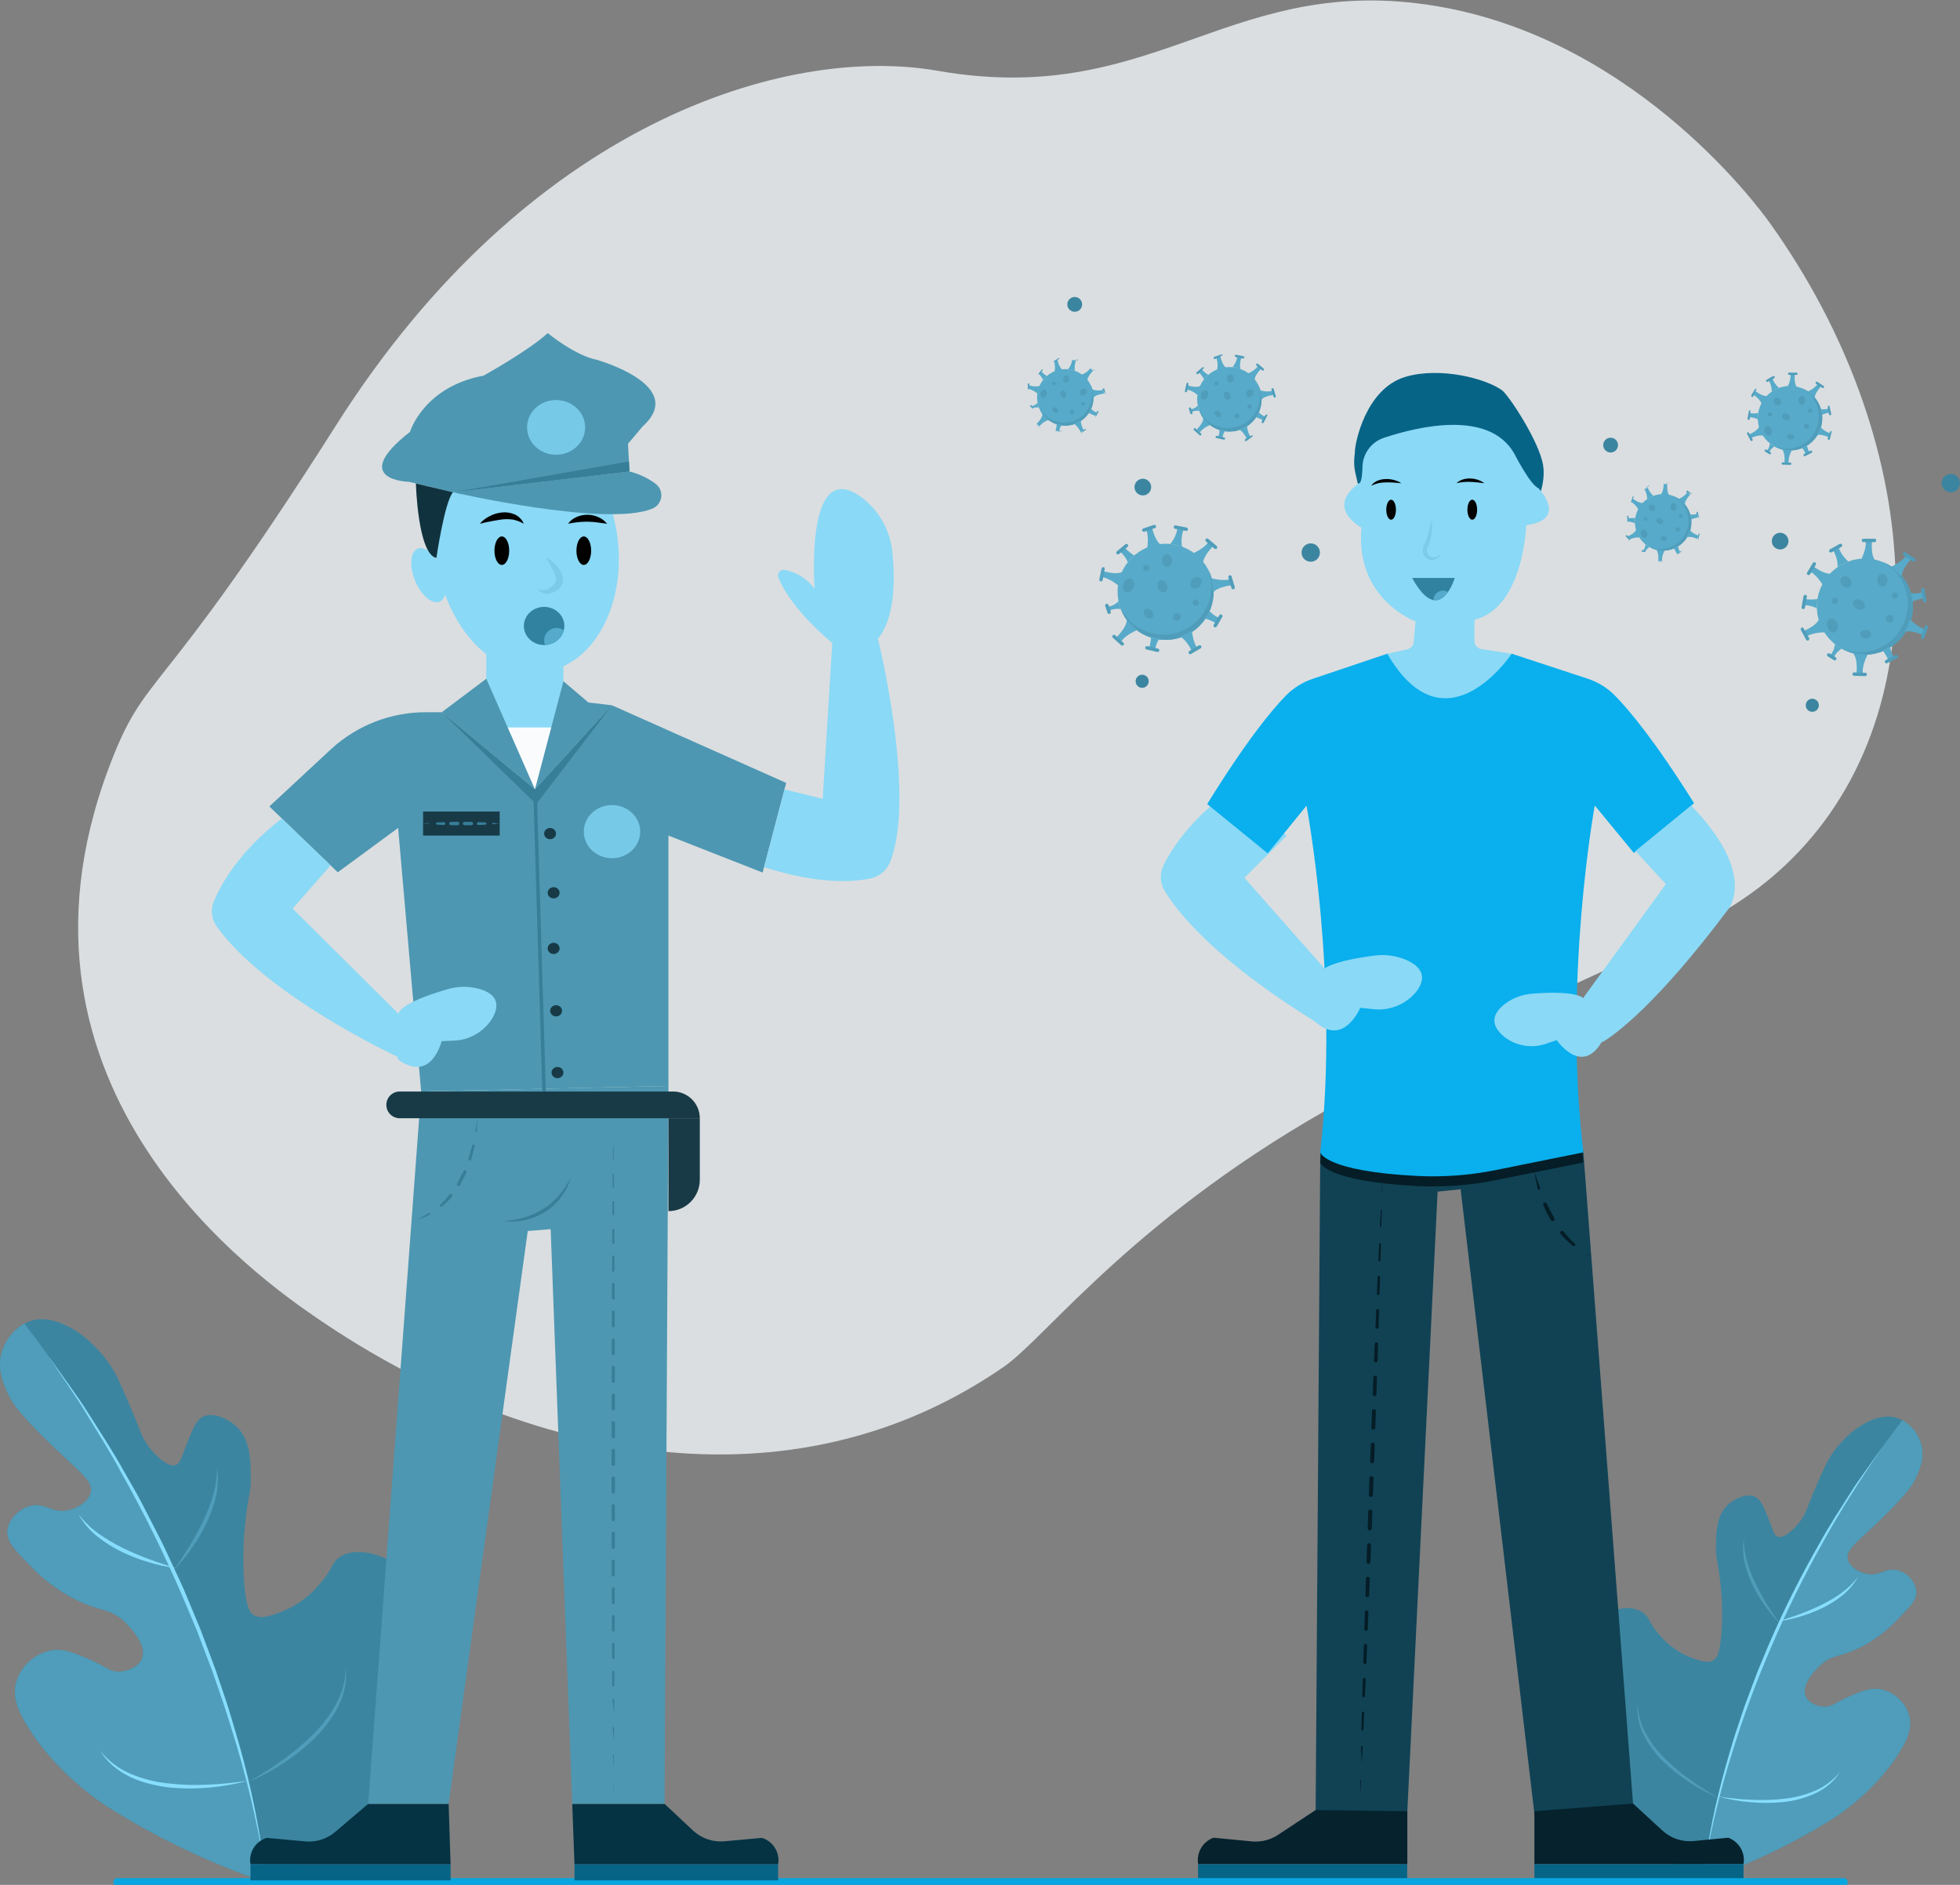 <?xml version="1.0" encoding="UTF-8"?>
<svg xmlns="http://www.w3.org/2000/svg" xmlns:xlink="http://www.w3.org/1999/xlink" width="156px" height="150px" viewBox="0 0 156 150" version="1.1">
<rect x="0" y="0" width="156" height="150" fill="#808080" stroke="none"/>
<g id="surface1">
<path style=" stroke:none;fill-rule:nonzero;fill:rgb(23.529%,52.157%,62.745%);fill-opacity:1;" d="M 135.559 149.641 C 139.23 148.383 142.746 146.703 146.027 144.633 C 146.254 144.488 149.527 142.367 151.402 139.066 C 151.797 138.379 152.195 137.516 151.961 136.562 C 151.652 135.473 150.754 134.645 149.645 134.43 C 148.855 134.301 148.164 134.594 147.234 134.988 C 146.109 135.461 145.82 135.879 145.102 135.82 C 144.598 135.781 143.934 135.512 143.711 134.988 C 143.277 133.961 144.797 132.586 144.918 132.484 C 145.887 131.625 146.391 131.926 148.066 131.094 C 149.219 130.508 150.254 129.723 151.125 128.773 C 152.066 127.82 152.602 127.266 152.516 126.547 C 152.359 125.781 151.785 125.172 151.031 124.973 C 150.059 124.711 149.617 125.488 148.531 125.25 C 147.891 125.109 147.148 124.641 147.047 124.043 C 146.945 123.445 147.527 122.941 148.438 122.094 C 151.711 119.062 152.199 118.195 152.422 117.738 C 152.734 117.09 153.246 116.039 152.887 114.863 C 152.602 113.906 151.879 113.148 150.941 112.82 C 148.977 112.258 146.312 114.426 145.289 116.625 C 144.43 118.461 143.898 119.871 143.898 119.871 C 143.668 120.535 143.285 121.137 142.785 121.633 C 142.527 121.879 141.945 122.441 141.488 122.281 C 141.195 122.18 141.145 121.844 140.84 121.074 C 140.383 119.926 140.156 119.352 139.727 119.129 C 139.082 118.789 138.078 119.23 137.504 119.777 C 136.602 120.637 136.59 121.934 136.578 123.117 C 136.566 124.195 136.75 124.199 136.949 126.176 C 137.062 127.285 137.094 128.402 137.039 129.516 C 136.938 131.688 136.582 131.996 136.391 132.113 C 135.926 132.391 135.328 132.176 134.633 131.926 C 133.664 131.555 132.805 130.949 132.129 130.164 C 131.176 129.105 131.324 128.699 130.738 128.309 C 130.23 128 129.625 127.895 129.043 128.016 C 127.605 128.23 126.352 129.102 125.641 130.367 C 125.508 130.602 125.383 130.844 125.273 131.09 C 123.848 134.258 124.953 137.441 125.551 139.16 C 127.754 145.516 133.816 148.773 135.559 149.641 Z M 135.559 149.641 "/>
<path style=" stroke:none;fill-rule:nonzero;fill:rgb(30.98%,61.569%,72.941%);fill-opacity:1;" d="M 135.559 149.641 C 135.559 149.641 137.035 131.754 151.414 113.016 C 152.117 113.422 152.645 114.082 152.887 114.859 C 153.246 116.035 152.734 117.09 152.426 117.734 C 152.199 118.195 151.711 119.062 148.438 122.094 C 147.527 122.941 146.945 123.445 147.051 124.043 C 147.148 124.641 147.891 125.105 148.531 125.25 C 149.617 125.492 150.059 124.711 151.035 124.969 C 151.785 125.172 152.359 125.781 152.516 126.547 C 152.602 127.266 152.07 127.82 151.125 128.773 C 150.254 129.723 149.219 130.508 148.07 131.09 C 146.391 131.926 145.887 131.625 144.918 132.48 C 144.801 132.586 143.277 133.961 143.715 134.984 C 143.934 135.512 144.598 135.781 145.102 135.82 C 145.82 135.879 146.109 135.461 147.234 134.984 C 148.164 134.594 148.855 134.301 149.645 134.43 C 150.758 134.645 151.652 135.473 151.961 136.562 C 152.195 137.512 151.797 138.375 151.406 139.066 C 149.527 142.367 146.258 144.488 146.031 144.633 C 142.746 146.703 139.23 148.383 135.559 149.641 "/>
<path style=" stroke:none;fill-rule:nonzero;fill:rgb(30.98%,61.569%,72.941%);fill-opacity:1;" d="M 136.766 143.062 C 135.961 142.727 135.188 142.312 134.457 141.832 C 133.719 141.352 133.031 140.805 132.398 140.191 C 131.762 139.578 131.234 138.859 130.828 138.074 C 130.633 137.676 130.488 137.254 130.402 136.82 C 130.32 136.387 130.305 135.945 130.355 135.508 C 130.355 136.375 130.582 137.227 131.008 137.98 C 131.426 138.734 131.957 139.418 132.578 140.012 C 133.195 140.617 133.859 141.172 134.566 141.668 C 134.918 141.922 135.277 142.164 135.645 142.395 C 136.012 142.629 136.387 142.852 136.766 143.062 Z M 141.648 129.191 C 141.207 128.746 140.809 128.262 140.449 127.746 C 140.086 127.23 139.766 126.691 139.492 126.125 C 139.215 125.555 139.004 124.957 138.859 124.34 C 138.719 123.727 138.695 123.09 138.793 122.465 C 138.797 123.082 138.883 123.699 139.051 124.293 C 139.23 124.883 139.453 125.457 139.723 126.012 C 139.992 126.57 140.289 127.109 140.617 127.637 C 140.773 127.902 140.941 128.164 141.117 128.422 C 141.285 128.684 141.465 128.938 141.648 129.191 Z M 141.648 129.191 "/>
<path style=" stroke:none;fill-rule:nonzero;fill:rgb(52.941%,86.667%,99.216%);fill-opacity:1;" d="M 136.758 142.965 C 137.188 143.031 137.617 143.09 138.051 143.129 C 138.48 143.176 138.914 143.211 139.348 143.227 C 140.211 143.273 141.074 143.246 141.934 143.152 C 142.789 143.07 143.629 142.859 144.422 142.527 C 145.223 142.195 145.922 141.664 146.461 140.984 C 146.23 141.359 145.945 141.699 145.613 141.988 C 145.277 142.273 144.902 142.516 144.504 142.707 C 143.699 143.078 142.844 143.312 141.961 143.406 C 141.09 143.496 140.207 143.5 139.336 143.422 C 138.461 143.352 137.598 143.195 136.758 142.965 Z M 141.477 129.039 C 141.777 128.949 142.074 128.859 142.367 128.758 C 142.664 128.664 142.957 128.562 143.246 128.453 C 143.828 128.238 144.395 127.996 144.949 127.727 C 145.504 127.457 146.035 127.145 146.539 126.789 C 147.039 126.426 147.488 125.996 147.871 125.508 C 147.562 126.059 147.152 126.547 146.66 126.945 C 146.168 127.344 145.633 127.68 145.066 127.957 C 144.5 128.23 143.914 128.461 143.309 128.641 C 142.711 128.824 142.098 128.957 141.477 129.039 Z M 141.477 129.039 "/>
<path style=" stroke:none;fill-rule:nonzero;fill:rgb(52.941%,86.667%,99.216%);fill-opacity:1;" d="M 135.703 148.438 C 135.887 146.922 136.176 145.426 136.496 143.934 C 136.84 142.449 137.215 140.969 137.652 139.508 C 137.871 138.777 138.078 138.047 138.336 137.324 C 138.586 136.605 138.805 135.875 139.082 135.164 L 139.887 133.023 L 140.766 130.91 C 141.973 128.105 143.344 125.379 144.867 122.734 C 145.602 121.398 146.441 120.125 147.258 118.836 C 147.656 118.188 148.113 117.578 148.551 116.953 L 149.871 115.09 C 148.164 117.613 146.5 120.16 145.039 122.832 C 143.547 125.484 142.199 128.215 141 131.012 C 139.789 133.801 138.734 136.656 137.84 139.566 C 137.379 141.016 136.984 142.488 136.617 143.965 C 136.258 145.441 135.926 146.93 135.703 148.438 Z M 135.703 148.438 "/>
<path style=" stroke:none;fill-rule:nonzero;fill:rgb(85.49%,87.059%,87.843%);fill-opacity:1;" d="M 74.629 5.633 C 91.438 8.57 97.43 -1.574 112.777 0.262 C 129.492 2.262 139.898 16.391 140.891 17.781 C 153.082 34.848 154.656 56.332 142.652 68.309 C 135.988 74.957 128.703 75.648 106.969 87.562 C 90.523 96.574 83.281 106.422 79.93 108.746 C 62.848 120.59 41.652 116.102 25.363 104.988 C 20.828 101.891 -1.016 86.816 8.668 61.082 C 11.668 53.113 12.336 56.566 26.77 33.812 C 41.969 9.848 62.492 3.512 74.629 5.633 Z M 74.629 5.633 "/>
<path style=" stroke:none;fill-rule:nonzero;fill:rgb(23.529%,52.157%,62.745%);fill-opacity:1;" d="M 21.199 149.812 C 16.738 148.289 12.469 146.246 8.48 143.73 C 8.203 143.555 4.23 140.98 1.949 136.973 C 1.477 136.133 0.988 135.086 1.277 133.93 C 1.648 132.605 2.738 131.602 4.09 131.34 C 5.043 131.18 5.887 131.539 7.016 132.016 C 8.379 132.594 8.734 133.098 9.605 133.027 C 10.215 132.98 11.023 132.652 11.293 132.016 C 11.82 130.77 9.973 129.102 9.828 128.973 C 8.652 127.934 8.039 128.297 6.004 127.285 C 4.605 126.574 3.348 125.621 2.289 124.469 C 1.145 123.312 0.496 122.637 0.602 121.766 C 0.703 120.891 1.527 120.082 2.402 119.848 C 3.586 119.535 4.121 120.48 5.441 120.188 C 6.219 120.016 7.117 119.449 7.242 118.723 C 7.363 117.996 6.66 117.383 5.551 116.355 C 1.574 112.672 0.984 111.621 0.715 111.062 C 0.332 110.277 -0.285 108.996 0.148 107.57 C 0.473 106.52 1.355 105.426 2.512 105.094 C 4.902 104.406 8.133 107.039 9.379 109.711 C 10.422 111.941 11.066 113.652 11.066 113.652 C 11.348 114.461 11.812 115.191 12.418 115.793 C 12.73 116.094 13.438 116.773 13.996 116.582 C 14.352 116.457 14.41 116.055 14.781 115.117 C 15.336 113.723 15.613 113.023 16.133 112.75 C 16.918 112.34 18.141 112.875 18.836 113.539 C 19.93 114.586 19.945 116.16 19.961 117.598 C 19.973 118.91 19.75 118.914 19.508 121.312 C 19.371 122.66 19.336 124.016 19.398 125.367 C 19.523 128.008 19.953 128.383 20.184 128.523 C 20.754 128.863 21.477 128.602 22.324 128.297 C 23.5 127.848 24.543 127.113 25.363 126.156 C 26.523 124.871 26.34 124.379 27.051 123.902 C 27.469 123.625 28.105 123.414 29.109 123.547 C 30.855 123.809 32.379 124.863 33.242 126.406 C 33.406 126.691 33.559 126.984 33.691 127.285 C 35.422 131.129 34.078 135 33.355 137.086 C 30.676 144.805 23.316 148.762 21.199 149.812 Z M 21.199 149.812 "/>
<path style=" stroke:none;fill-rule:nonzero;fill:rgb(30.98%,61.569%,72.941%);fill-opacity:1;" d="M 21.199 149.812 C 21.199 149.812 19.406 128.09 1.938 105.328 L 1.941 105.328 C 1.082 105.824 0.441 106.621 0.148 107.57 C -0.285 108.996 0.332 110.277 0.711 111.062 C 0.984 111.621 1.578 112.672 5.551 116.355 C 6.66 117.383 7.363 117.996 7.238 118.723 C 7.117 119.449 6.219 120.012 5.438 120.188 C 4.121 120.48 3.586 119.535 2.398 119.848 C 1.527 120.078 0.703 120.895 0.598 121.762 C 0.496 122.637 1.145 123.312 2.285 124.465 C 3.348 125.621 4.605 126.574 6 127.281 C 8.039 128.297 8.652 127.934 9.828 128.973 C 9.973 129.102 11.82 130.77 11.293 132.016 C 11.023 132.652 10.215 132.98 9.602 133.027 C 8.734 133.102 8.379 132.594 7.016 132.016 C 5.887 131.539 5.043 131.18 4.09 131.34 C 2.738 131.602 1.648 132.602 1.273 133.93 C 0.988 135.082 1.473 136.133 1.949 136.969 C 4.23 140.98 8.203 143.555 8.477 143.73 C 12.465 146.246 16.734 148.289 21.195 149.812 "/>
<path style=" stroke:none;fill-rule:nonzero;fill:rgb(30.98%,61.569%,72.941%);fill-opacity:1;" d="M 19.73 141.824 C 20.191 141.57 20.645 141.297 21.09 141.012 C 21.539 140.734 21.973 140.438 22.402 140.129 C 23.262 139.527 24.07 138.855 24.816 138.117 C 25.574 137.395 26.219 136.566 26.727 135.652 C 27.242 134.734 27.516 133.703 27.52 132.648 C 27.578 133.18 27.559 133.719 27.461 134.242 C 27.355 134.77 27.18 135.281 26.941 135.762 C 26.707 136.246 26.422 136.707 26.09 137.129 C 25.766 137.555 25.414 137.961 25.035 138.34 C 24.27 139.078 23.43 139.746 22.535 140.328 C 21.648 140.914 20.711 141.414 19.73 141.824 Z M 13.801 124.977 C 14.02 124.668 14.242 124.359 14.445 124.039 C 14.656 123.727 14.859 123.41 15.055 123.086 C 15.449 122.449 15.812 121.789 16.137 121.113 C 16.465 120.441 16.738 119.742 16.953 119.027 C 17.012 118.848 17.043 118.664 17.09 118.484 L 17.148 118.207 L 17.184 117.93 C 17.219 117.746 17.242 117.559 17.25 117.371 C 17.254 117.184 17.258 116.996 17.27 116.805 C 17.387 117.562 17.359 118.336 17.188 119.086 C 17.016 119.832 16.758 120.559 16.418 121.25 C 16.086 121.938 15.699 122.598 15.254 123.219 C 14.82 123.844 14.336 124.434 13.801 124.977 Z M 13.801 124.977 "/>
<path style=" stroke:none;fill-rule:nonzero;fill:rgb(52.941%,86.667%,99.216%);fill-opacity:1;" d="M 19.742 141.707 C 18.719 141.988 17.668 142.172 16.609 142.262 C 15.547 142.355 14.48 142.352 13.418 142.242 C 12.887 142.176 12.359 142.078 11.84 141.941 C 11.32 141.812 10.812 141.629 10.332 141.395 C 9.848 141.16 9.395 140.867 8.984 140.52 C 8.582 140.168 8.234 139.758 7.953 139.301 C 8.605 140.129 9.461 140.773 10.43 141.176 C 11.395 141.578 12.414 141.832 13.453 141.93 C 14.496 142.051 15.547 142.078 16.594 142.023 C 17.121 142.004 17.645 141.961 18.172 141.906 C 18.695 141.855 19.223 141.789 19.742 141.707 Z M 14.008 124.789 C 13.254 124.691 12.508 124.531 11.781 124.305 C 11.051 124.09 10.336 123.812 9.652 123.477 C 8.961 123.141 8.309 122.73 7.711 122.246 C 7.117 121.762 6.617 121.172 6.242 120.504 C 6.367 120.648 6.488 120.793 6.605 120.938 C 6.727 121.082 6.859 121.215 7.004 121.336 L 7.199 121.535 L 7.418 121.711 C 7.566 121.828 7.703 121.953 7.859 122.055 C 8.473 122.488 9.117 122.867 9.789 123.195 C 10.465 123.523 11.152 123.82 11.859 124.078 C 12.211 124.215 12.566 124.336 12.926 124.449 C 13.281 124.574 13.645 124.68 14.008 124.789 Z M 14.008 124.789 "/>
<path style=" stroke:none;fill-rule:nonzero;fill:rgb(52.941%,86.667%,99.216%);fill-opacity:1;" d="M 21.02 148.352 C 20.41 144.703 19.543 141.102 18.426 137.578 C 18.145 136.695 17.879 135.812 17.57 134.941 L 17.121 133.633 C 16.973 133.191 16.816 132.758 16.648 132.328 L 15.66 129.738 L 14.586 127.188 C 13.133 123.789 11.496 120.473 9.684 117.254 C 8.816 115.617 7.82 114.062 6.859 112.48 C 6.398 111.68 5.859 110.93 5.352 110.156 L 3.809 107.848 L 5.418 110.109 C 5.945 110.867 6.504 111.609 6.988 112.398 C 7.977 113.965 9 115.512 9.891 117.133 C 10.348 117.941 10.828 118.73 11.254 119.555 L 12.523 122.027 C 12.961 122.844 13.332 123.691 13.727 124.531 C 14.113 125.375 14.527 126.203 14.871 127.062 L 15.938 129.629 L 16.914 132.23 C 17.082 132.664 17.238 133.098 17.379 133.539 L 17.824 134.855 C 18.137 135.73 18.387 136.621 18.652 137.508 C 19.734 141.055 20.527 144.68 21.02 148.352 Z M 21.02 148.352 "/>
<path style=" stroke:none;fill-rule:nonzero;fill:rgb(34.118%,66.667%,78.824%);fill-opacity:1;" d="M 145.035 33.281 C 145.035 31.863 143.887 30.715 142.473 30.715 C 141.055 30.715 139.906 31.863 139.906 33.281 C 139.906 34.699 141.055 35.848 142.473 35.848 C 143.887 35.848 145.035 34.699 145.035 33.281 Z M 145.035 33.281 "/>
<path style=" stroke:none;fill-rule:nonzero;fill:rgb(30.98%,61.569%,72.941%);fill-opacity:1;" d="M 144.496 34.289 C 143.891 35.504 142.445 36.039 141.195 35.508 C 141.238 35.531 141.285 35.555 141.328 35.578 C 142.598 36.211 144.137 35.695 144.77 34.426 C 145.398 33.156 144.883 31.613 143.613 30.984 C 143.57 30.961 143.523 30.938 143.477 30.918 C 144.652 31.594 145.102 33.074 144.496 34.289 Z M 144.496 34.289 "/>
<path style=" stroke:none;fill-rule:nonzero;fill:rgb(30.98%,61.569%,72.941%);fill-opacity:1;" d="M 142.535 34.539 C 142.375 34.523 142.238 34.609 142.227 34.73 C 142.215 34.852 142.34 34.961 142.5 34.973 C 142.66 34.988 142.797 34.902 142.809 34.781 C 142.82 34.66 142.695 34.551 142.535 34.539 Z M 142.535 34.539 "/>
<path style=" stroke:none;fill-rule:nonzero;fill:rgb(30.98%,61.569%,72.941%);fill-opacity:1;" d="M 142.266 32.938 C 142.102 32.855 141.914 32.891 141.852 33.016 C 141.789 33.141 141.875 33.312 142.039 33.395 C 142.207 33.477 142.395 33.441 142.457 33.316 C 142.52 33.188 142.434 33.02 142.266 32.938 Z M 142.266 32.938 "/>
<path style=" stroke:none;fill-rule:nonzero;fill:rgb(30.98%,61.569%,72.941%);fill-opacity:1;" d="M 141.656 31.77 C 141.531 31.637 141.344 31.613 141.234 31.715 C 141.125 31.816 141.141 32.008 141.266 32.141 C 141.391 32.273 141.578 32.301 141.688 32.199 C 141.797 32.094 141.781 31.906 141.656 31.77 Z M 141.656 31.77 "/>
<path style=" stroke:none;fill-rule:nonzero;fill:rgb(30.98%,61.569%,72.941%);fill-opacity:1;" d="M 143.68 31.848 C 143.668 31.66 143.535 31.516 143.387 31.523 C 143.238 31.531 143.129 31.695 143.141 31.883 C 143.152 32.07 143.281 32.219 143.43 32.207 C 143.578 32.199 143.691 32.039 143.68 31.848 Z M 143.68 31.848 "/>
<path style=" stroke:none;fill-rule:nonzero;fill:rgb(30.98%,61.569%,72.941%);fill-opacity:1;" d="M 143.996 33.926 C 143.996 33.812 143.906 33.719 143.793 33.719 C 143.68 33.719 143.59 33.812 143.59 33.926 C 143.59 34.039 143.68 34.129 143.793 34.129 C 143.906 34.129 143.996 34.039 143.996 33.926 Z M 143.996 33.926 "/>
<path style=" stroke:none;fill-rule:nonzero;fill:rgb(30.98%,61.569%,72.941%);fill-opacity:1;" d="M 141.004 34.203 C 140.938 34.004 140.766 33.883 140.617 33.934 C 140.465 33.984 140.398 34.184 140.465 34.383 C 140.531 34.582 140.707 34.703 140.855 34.652 C 141.004 34.602 141.07 34.402 141.004 34.203 Z M 141.004 34.203 "/>
<path style=" stroke:none;fill-rule:nonzero;fill:rgb(30.98%,61.569%,72.941%);fill-opacity:1;" d="M 144.242 32.688 C 144.242 32.594 144.168 32.52 144.074 32.52 C 143.984 32.52 143.906 32.594 143.906 32.688 C 143.906 32.781 143.984 32.855 144.074 32.855 C 144.168 32.855 144.242 32.781 144.242 32.688 Z M 144.242 32.688 "/>
<path style=" stroke:none;fill-rule:nonzero;fill:rgb(30.98%,61.569%,72.941%);fill-opacity:1;" d="M 141.035 32.977 C 141.035 32.887 140.961 32.809 140.867 32.809 C 140.777 32.809 140.699 32.887 140.699 32.977 C 140.699 33.07 140.777 33.145 140.867 33.145 C 140.961 33.145 141.035 33.07 141.035 32.977 Z M 141.035 32.977 "/>
<path style=" stroke:none;fill-rule:nonzero;fill:rgb(34.118%,66.667%,78.824%);fill-opacity:1;" d="M 142.359 36.812 C 142.348 36.473 142.438 36.137 142.613 35.844 L 141.836 35.77 C 141.836 35.77 142.098 35.965 142.027 36.809 Z M 139.348 34.879 C 139.641 34.711 139.98 34.633 140.32 34.652 L 140.023 33.93 C 140.023 33.93 139.973 34.25 139.191 34.586 Z M 144.715 34.398 C 144.676 34.477 144.633 34.551 144.586 34.625 C 144.699 34.59 144.996 34.551 145.578 34.801 L 145.688 34.488 C 145.375 34.395 145.098 34.211 144.883 33.969 C 144.84 34.117 144.781 34.258 144.715 34.398 Z M 141.02 31.168 C 141.195 31.043 141.391 30.945 141.59 30.871 C 141.359 30.672 141.18 30.414 141.074 30.125 L 140.781 30.285 C 140.938 30.551 141.02 30.855 141.02 31.164 Z M 142.516 29.801 C 142.527 30.145 142.441 30.48 142.27 30.773 L 143.047 30.844 C 143.047 30.844 142.785 30.648 142.848 29.801 Z M 144.68 30.543 C 144.477 30.82 144.203 31.031 143.883 31.152 L 144.449 31.691 C 144.449 31.691 144.363 31.375 144.941 30.75 Z M 139.539 31.406 C 139.832 31.578 140.074 31.828 140.227 32.133 L 140.703 31.512 C 140.703 31.512 140.398 31.629 139.715 31.125 Z M 139.938 32.875 C 139.707 32.91 139.469 32.91 139.238 32.871 L 139.219 33.203 C 139.461 33.203 139.695 33.262 139.91 33.371 C 139.902 33.203 139.914 33.039 139.938 32.875 Z M 145.023 33.012 C 145.223 32.922 145.434 32.859 145.648 32.828 L 145.566 32.504 C 145.363 32.57 145.145 32.59 144.934 32.559 C 144.977 32.707 145.008 32.859 145.023 33.012 Z M 143.82 35.402 C 143.691 35.484 143.559 35.559 143.418 35.617 C 143.547 35.785 143.652 35.969 143.734 36.16 L 144.027 36.004 C 143.914 35.82 143.844 35.617 143.82 35.402 Z M 141.23 35.527 C 141.105 35.457 140.98 35.375 140.867 35.285 C 140.855 35.492 140.777 35.695 140.645 35.855 L 140.828 35.961 C 140.918 35.781 141.059 35.629 141.23 35.527 Z M 141.23 35.527 "/>
<path style=" stroke:none;fill-rule:nonzero;fill:rgb(30.98%,61.569%,72.941%);fill-opacity:1;" d="M 142.527 36.824 C 142.566 36.844 142.586 36.887 142.574 36.926 C 142.562 36.969 142.527 36.996 142.484 36.996 L 141.891 36.977 C 141.859 36.977 141.828 36.957 141.812 36.93 C 141.797 36.898 141.797 36.863 141.816 36.836 C 141.832 36.805 141.867 36.789 141.898 36.793 L 142.492 36.812 Z M 139.172 34.406 L 139.492 34.965 C 139.516 35.008 139.5 35.062 139.457 35.086 C 139.414 35.109 139.359 35.094 139.332 35.051 L 139.051 34.531 C 139.031 34.496 139.039 34.453 139.066 34.426 C 139.094 34.395 139.137 34.391 139.172 34.406 Z M 141.211 29.93 C 141.242 29.945 141.258 29.977 141.262 30.008 C 141.262 30.043 141.242 30.074 141.215 30.09 L 140.695 30.379 C 140.668 30.395 140.629 30.395 140.602 30.379 C 140.574 30.363 140.555 30.332 140.555 30.297 C 140.559 30.262 140.578 30.234 140.605 30.219 L 141.125 29.93 Z M 143.027 29.664 C 143.062 29.684 143.086 29.723 143.074 29.766 C 143.066 29.809 143.027 29.836 142.984 29.836 L 142.395 29.836 C 142.344 29.832 142.309 29.793 142.309 29.742 C 142.309 29.695 142.348 29.656 142.395 29.652 L 142.984 29.652 Z M 144.637 30.379 L 145.137 30.711 C 145.168 30.73 145.184 30.762 145.184 30.793 C 145.184 30.828 145.164 30.859 145.133 30.875 C 145.102 30.887 145.066 30.883 145.039 30.863 L 144.543 30.535 C 144.504 30.512 144.492 30.457 144.516 30.418 C 144.539 30.375 144.594 30.359 144.637 30.379 Z M 145.605 32.297 L 145.754 32.949 C 145.758 32.996 145.727 33.039 145.68 33.047 C 145.629 33.055 145.586 33.027 145.574 32.977 L 145.473 32.395 C 145.469 32.359 145.48 32.328 145.508 32.305 C 145.535 32.285 145.574 32.281 145.605 32.297 Z M 145.801 34.281 L 145.645 34.949 C 145.625 34.996 145.574 35.016 145.531 35 C 145.484 34.984 145.461 34.938 145.473 34.891 L 145.672 34.332 Z M 144.191 35.867 C 144.223 35.883 144.242 35.914 144.242 35.949 C 144.242 35.98 144.223 36.016 144.195 36.031 L 143.668 36.301 C 143.621 36.316 143.57 36.301 143.551 36.258 C 143.527 36.215 143.543 36.16 143.582 36.137 L 144.109 35.867 Z M 139.324 32.656 L 139.27 33.34 C 139.266 33.371 139.242 33.398 139.211 33.41 C 139.18 33.422 139.145 33.414 139.121 33.395 C 139.094 33.371 139.082 33.34 139.09 33.305 L 139.195 32.723 C 139.199 32.695 139.215 32.672 139.242 32.656 C 139.27 32.645 139.297 32.645 139.324 32.656 Z M 139.809 30.918 L 139.816 30.922 L 139.543 31.551 C 139.512 31.59 139.461 31.602 139.418 31.578 C 139.379 31.555 139.363 31.5 139.387 31.457 L 139.691 30.953 Z M 140.582 35.781 L 140.59 35.785 L 140.91 35.984 C 140.938 36 140.957 36.031 140.957 36.062 C 140.953 36.098 140.938 36.129 140.906 36.145 C 140.875 36.16 140.84 36.156 140.812 36.137 L 140.492 35.941 C 140.449 35.918 140.434 35.863 140.461 35.816 C 140.484 35.773 140.535 35.758 140.582 35.781 Z M 140.582 35.781 "/>
<path style=" stroke:none;fill-rule:nonzero;fill:rgb(34.118%,66.667%,78.824%);fill-opacity:1;" d="M 134.621 41.57 C 134.621 40.328 133.613 39.32 132.375 39.32 C 131.133 39.32 130.129 40.328 130.129 41.57 C 130.129 42.812 131.133 43.816 132.375 43.816 C 133.613 43.816 134.621 42.812 134.621 41.57 Z M 134.621 41.57 "/>
<path style=" stroke:none;fill-rule:nonzero;fill:rgb(30.98%,61.569%,72.941%);fill-opacity:1;" d="M 134.148 42.453 C 133.617 43.52 132.352 43.984 131.258 43.52 C 131.293 43.543 131.332 43.562 131.375 43.582 C 132.484 44.137 133.832 43.684 134.387 42.57 C 134.938 41.461 134.484 40.109 133.375 39.555 C 133.336 39.535 133.293 39.52 133.254 39.5 C 134.285 40.094 134.676 41.387 134.148 42.453 Z M 134.148 42.453 "/>
<path style=" stroke:none;fill-rule:nonzero;fill:rgb(30.98%,61.569%,72.941%);fill-opacity:1;" d="M 132.43 42.672 C 132.289 42.66 132.168 42.734 132.16 42.84 C 132.148 42.945 132.258 43.039 132.398 43.055 C 132.539 43.066 132.66 42.988 132.668 42.883 C 132.676 42.777 132.57 42.684 132.43 42.672 Z M 132.43 42.672 "/>
<path style=" stroke:none;fill-rule:nonzero;fill:rgb(30.98%,61.569%,72.941%);fill-opacity:1;" d="M 132.195 41.27 C 132.047 41.195 131.887 41.227 131.832 41.336 C 131.777 41.445 131.848 41.594 131.996 41.668 C 132.141 41.742 132.305 41.711 132.359 41.598 C 132.414 41.488 132.34 41.34 132.195 41.27 Z M 132.195 41.27 "/>
<path style=" stroke:none;fill-rule:nonzero;fill:rgb(30.98%,61.569%,72.941%);fill-opacity:1;" d="M 131.66 40.246 C 131.551 40.129 131.387 40.109 131.289 40.199 C 131.195 40.285 131.207 40.453 131.316 40.57 C 131.426 40.688 131.594 40.711 131.688 40.621 C 131.781 40.531 131.77 40.363 131.66 40.246 Z M 131.66 40.246 "/>
<path style=" stroke:none;fill-rule:nonzero;fill:rgb(30.98%,61.569%,72.941%);fill-opacity:1;" d="M 133.43 40.316 C 133.418 40.148 133.305 40.023 133.176 40.031 C 133.047 40.039 132.949 40.18 132.957 40.344 C 132.969 40.512 133.082 40.637 133.211 40.629 C 133.344 40.621 133.441 40.48 133.43 40.316 Z M 133.43 40.316 "/>
<path style=" stroke:none;fill-rule:nonzero;fill:rgb(30.98%,61.569%,72.941%);fill-opacity:1;" d="M 133.711 42.133 C 133.711 42.035 133.629 41.953 133.531 41.953 C 133.434 41.953 133.352 42.035 133.352 42.133 C 133.352 42.234 133.434 42.312 133.531 42.312 C 133.629 42.312 133.711 42.234 133.711 42.133 Z M 133.711 42.133 "/>
<path style=" stroke:none;fill-rule:nonzero;fill:rgb(30.98%,61.569%,72.941%);fill-opacity:1;" d="M 131.09 42.375 C 131.031 42.203 130.879 42.098 130.746 42.141 C 130.617 42.184 130.559 42.359 130.617 42.535 C 130.676 42.711 130.828 42.816 130.957 42.77 C 131.09 42.727 131.148 42.551 131.09 42.375 Z M 131.09 42.375 "/>
<path style=" stroke:none;fill-rule:nonzero;fill:rgb(30.98%,61.569%,72.941%);fill-opacity:1;" d="M 133.926 41.051 C 133.926 40.969 133.859 40.902 133.777 40.902 C 133.695 40.902 133.633 40.969 133.633 41.051 C 133.633 41.129 133.695 41.195 133.777 41.195 C 133.859 41.195 133.926 41.129 133.926 41.051 Z M 133.926 41.051 "/>
<path style=" stroke:none;fill-rule:nonzero;fill:rgb(30.98%,61.569%,72.941%);fill-opacity:1;" d="M 131.117 41.305 C 131.117 41.223 131.051 41.156 130.969 41.156 C 130.887 41.156 130.82 41.223 130.82 41.305 C 130.82 41.387 130.887 41.449 130.969 41.449 C 131.051 41.449 131.117 41.387 131.117 41.305 Z M 131.117 41.305 "/>
<path style=" stroke:none;fill-rule:nonzero;fill:rgb(34.118%,66.667%,78.824%);fill-opacity:1;" d="M 132.273 44.664 C 132.266 44.363 132.344 44.07 132.496 43.816 L 131.816 43.746 C 131.816 43.746 132.043 43.922 131.984 44.66 Z M 129.637 42.969 C 129.895 42.824 130.191 42.754 130.488 42.77 L 130.23 42.137 C 130.23 42.137 130.184 42.418 129.5 42.711 Z M 134.34 42.547 C 134.305 42.617 134.266 42.684 134.227 42.75 C 134.523 42.695 134.832 42.75 135.094 42.902 L 135.191 42.625 C 134.918 42.543 134.672 42.387 134.484 42.172 C 134.445 42.301 134.398 42.426 134.34 42.547 Z M 131.102 39.715 C 131.258 39.609 131.426 39.523 131.602 39.457 C 131.398 39.285 131.242 39.059 131.148 38.805 L 130.891 38.945 C 131.031 39.18 131.102 39.445 131.102 39.715 Z M 132.41 38.523 C 132.422 38.82 132.348 39.117 132.195 39.371 L 132.879 39.434 C 132.879 39.434 132.648 39.262 132.703 38.523 Z M 134.309 39.172 C 134.133 39.414 133.891 39.598 133.613 39.703 L 134.105 40.176 C 134.105 40.176 134.031 39.898 134.535 39.352 Z M 129.805 39.93 C 130.062 40.078 130.273 40.297 130.41 40.562 L 130.824 40.02 C 130.824 40.02 130.555 40.125 129.961 39.68 Z M 130.156 41.215 C 129.949 41.242 129.742 41.242 129.539 41.211 L 129.523 41.504 C 129.734 41.5 129.941 41.551 130.129 41.648 C 130.125 41.504 130.133 41.355 130.156 41.215 Z M 134.609 41.336 C 134.781 41.258 134.969 41.203 135.156 41.172 L 135.086 40.891 C 134.906 40.949 134.715 40.965 134.531 40.938 C 134.566 41.066 134.594 41.199 134.609 41.336 Z M 133.555 43.43 C 133.445 43.5 133.324 43.562 133.203 43.617 C 133.312 43.762 133.406 43.922 133.477 44.094 L 133.734 43.953 C 133.637 43.797 133.574 43.613 133.555 43.43 Z M 131.285 43.535 C 131.176 43.477 131.07 43.402 130.969 43.324 C 130.957 43.508 130.887 43.684 130.773 43.824 L 130.934 43.918 C 131.012 43.758 131.137 43.629 131.285 43.535 Z M 131.285 43.535 "/>
<path style=" stroke:none;fill-rule:nonzero;fill:rgb(30.98%,61.569%,72.941%);fill-opacity:1;" d="M 132.422 44.672 L 131.867 44.805 L 132.391 44.664 Z M 129.484 42.555 L 129.766 43.047 L 129.379 42.664 Z M 131.27 38.633 L 130.816 39.027 L 131.195 38.637 Z M 132.859 38.398 L 132.305 38.551 L 132.824 38.391 Z M 134.27 39.027 L 134.277 39.031 L 134.711 39.32 L 134.188 39.164 Z M 135.117 40.707 L 135.25 41.277 L 135.004 40.793 Z M 135.289 42.445 L 135.152 43.031 L 135.18 42.488 Z M 133.883 43.836 L 133.422 44.215 L 133.809 43.836 Z M 129.617 41.023 L 129.566 41.621 L 129.5 41.082 Z M 130.043 39.5 L 130.047 39.5 L 129.805 40.055 L 129.938 39.527 Z M 130.719 43.762 L 130.723 43.762 L 131.004 43.938 L 130.641 43.898 Z M 130.719 43.762 "/>
<path style=" stroke:none;fill-rule:nonzero;fill:rgb(34.118%,66.667%,78.824%);fill-opacity:1;" d="M 152.25 48.277 C 152.25 46.164 150.543 44.453 148.43 44.453 C 146.32 44.453 144.609 46.164 144.609 48.277 C 144.609 50.387 146.32 52.102 148.43 52.102 C 150.543 52.102 152.25 50.387 152.25 48.277 Z M 152.25 48.277 "/>
<path style=" stroke:none;fill-rule:nonzero;fill:rgb(30.98%,61.569%,72.941%);fill-opacity:1;" d="M 151.445 49.777 C 150.547 51.59 148.391 52.387 146.531 51.594 C 146.594 51.629 146.66 51.664 146.73 51.699 C 148.617 52.641 150.91 51.871 151.852 49.98 C 152.793 48.09 152.023 45.793 150.133 44.852 C 150.066 44.82 149.996 44.789 149.926 44.758 C 151.68 45.766 152.348 47.965 151.445 49.777 Z M 151.445 49.777 "/>
<path style=" stroke:none;fill-rule:nonzero;fill:rgb(30.98%,61.569%,72.941%);fill-opacity:1;" d="M 148.527 50.148 C 148.289 50.129 148.082 50.258 148.066 50.438 C 148.051 50.617 148.23 50.777 148.469 50.801 C 148.711 50.82 148.914 50.691 148.93 50.512 C 148.945 50.332 148.766 50.168 148.527 50.148 Z M 148.527 50.148 "/>
<path style=" stroke:none;fill-rule:nonzero;fill:rgb(30.98%,61.569%,72.941%);fill-opacity:1;" d="M 148.125 47.762 C 147.879 47.641 147.602 47.691 147.508 47.879 C 147.414 48.066 147.539 48.32 147.789 48.445 C 148.035 48.566 148.312 48.516 148.406 48.328 C 148.5 48.141 148.375 47.887 148.125 47.762 Z M 148.125 47.762 "/>
<path style=" stroke:none;fill-rule:nonzero;fill:rgb(30.98%,61.569%,72.941%);fill-opacity:1;" d="M 147.219 46.027 C 147.031 45.828 146.75 45.789 146.586 45.941 C 146.426 46.094 146.445 46.379 146.633 46.578 C 146.82 46.777 147.102 46.812 147.262 46.66 C 147.426 46.512 147.402 46.227 147.219 46.027 Z M 147.219 46.027 "/>
<path style=" stroke:none;fill-rule:nonzero;fill:rgb(30.98%,61.569%,72.941%);fill-opacity:1;" d="M 150.227 46.145 C 150.211 45.863 150.016 45.645 149.793 45.66 C 149.574 45.672 149.406 45.91 149.426 46.195 C 149.441 46.477 149.637 46.691 149.855 46.68 C 150.078 46.664 150.246 46.426 150.227 46.145 Z M 150.227 46.145 "/>
<path style=" stroke:none;fill-rule:nonzero;fill:rgb(30.98%,61.569%,72.941%);fill-opacity:1;" d="M 150.703 49.234 C 150.703 49.066 150.566 48.93 150.398 48.93 C 150.23 48.93 150.098 49.066 150.098 49.234 C 150.098 49.402 150.23 49.539 150.398 49.539 C 150.566 49.539 150.703 49.402 150.703 49.234 Z M 150.703 49.234 "/>
<path style=" stroke:none;fill-rule:nonzero;fill:rgb(30.98%,61.569%,72.941%);fill-opacity:1;" d="M 146.246 49.648 C 146.148 49.352 145.887 49.172 145.664 49.246 C 145.441 49.324 145.344 49.621 145.441 49.918 C 145.543 50.215 145.801 50.395 146.023 50.32 C 146.246 50.246 146.344 49.945 146.246 49.648 Z M 146.246 49.648 "/>
<path style=" stroke:none;fill-rule:nonzero;fill:rgb(30.98%,61.569%,72.941%);fill-opacity:1;" d="M 151.07 47.391 C 151.07 47.254 150.957 47.141 150.82 47.141 C 150.68 47.141 150.57 47.254 150.57 47.391 C 150.57 47.531 150.68 47.641 150.82 47.641 C 150.957 47.641 151.07 47.531 151.07 47.391 Z M 151.07 47.391 "/>
<path style=" stroke:none;fill-rule:nonzero;fill:rgb(30.98%,61.569%,72.941%);fill-opacity:1;" d="M 146.293 47.824 C 146.293 47.688 146.18 47.574 146.043 47.574 C 145.902 47.574 145.793 47.688 145.793 47.824 C 145.793 47.965 145.902 48.074 146.043 48.074 C 146.18 48.074 146.293 47.965 146.293 47.824 Z M 146.293 47.824 "/>
<path style=" stroke:none;fill-rule:nonzero;fill:rgb(34.118%,66.667%,78.824%);fill-opacity:1;" d="M 148.262 53.539 C 148.262 53.539 148.176 53.027 148.641 52.094 L 147.48 51.98 C 147.48 51.98 147.871 52.273 147.766 53.535 Z M 143.773 50.656 C 143.773 50.656 144.188 50.344 145.227 50.316 L 144.785 49.242 C 144.785 49.242 144.707 49.723 143.547 50.219 Z M 151.77 49.938 C 151.715 50.055 151.648 50.172 151.578 50.281 C 151.746 50.227 152.191 50.168 153.059 50.543 L 153.223 50.074 C 153.223 50.074 152.73 49.992 152.02 49.297 C 151.957 49.52 151.875 49.734 151.77 49.938 Z M 146.266 45.125 C 146.531 44.945 146.816 44.797 147.117 44.688 C 146.77 44.387 146.504 44.008 146.344 43.578 L 145.91 43.812 C 146.145 44.211 146.27 44.664 146.266 45.125 Z M 148.496 43.094 C 148.496 43.094 148.586 43.605 148.129 44.539 L 149.285 44.645 C 149.285 44.645 148.895 44.355 148.992 43.094 Z M 151.719 44.199 C 151.719 44.199 151.473 44.656 150.535 45.102 L 151.375 45.906 C 151.375 45.906 151.25 45.434 152.109 44.508 Z M 144.062 45.484 C 144.062 45.484 144.539 45.684 145.09 46.566 L 145.793 45.641 C 145.793 45.641 145.34 45.816 144.324 45.066 Z M 144.656 47.672 C 144.312 47.723 143.957 47.723 143.613 47.668 L 143.586 48.164 C 143.941 48.16 144.293 48.246 144.613 48.41 C 144.602 48.164 144.617 47.914 144.656 47.672 Z M 152.23 47.875 C 152.527 47.742 152.84 47.648 153.164 47.602 L 153.039 47.121 C 152.738 47.219 152.414 47.246 152.098 47.203 C 152.16 47.422 152.207 47.648 152.23 47.875 Z M 150.441 51.438 C 150.25 51.559 150.051 51.668 149.84 51.754 C 150.031 52.004 150.188 52.277 150.309 52.566 L 150.746 52.332 C 150.578 52.062 150.473 51.754 150.441 51.438 Z M 146.582 51.621 C 146.391 51.516 146.211 51.395 146.043 51.262 C 146.023 51.574 145.906 51.871 145.707 52.113 L 145.98 52.266 C 146.117 52 146.324 51.777 146.582 51.621 Z M 146.582 51.621 "/>
<path style=" stroke:none;fill-rule:nonzero;fill:rgb(30.98%,61.569%,72.941%);fill-opacity:1;" d="M 148.516 53.551 C 148.57 53.582 148.602 53.645 148.586 53.707 C 148.57 53.77 148.512 53.812 148.449 53.809 L 147.566 53.781 C 147.492 53.777 147.434 53.715 147.438 53.641 C 147.438 53.566 147.5 53.508 147.578 53.508 L 148.457 53.539 Z M 143.516 49.953 L 143.996 50.785 C 144.027 50.852 144.004 50.93 143.938 50.965 C 143.875 51 143.793 50.98 143.754 50.914 L 143.336 50.141 C 143.309 50.086 143.316 50.023 143.355 49.98 C 143.398 49.938 143.461 49.926 143.516 49.953 Z M 146.551 43.285 C 146.598 43.305 146.625 43.352 146.625 43.402 C 146.629 43.453 146.602 43.5 146.555 43.523 L 145.785 43.949 C 145.742 43.977 145.688 43.977 145.648 43.949 C 145.605 43.926 145.578 43.879 145.582 43.828 C 145.582 43.781 145.609 43.734 145.652 43.715 L 146.426 43.285 C 146.465 43.266 146.512 43.266 146.551 43.285 Z M 149.258 42.887 C 149.312 42.914 149.344 42.977 149.328 43.039 C 149.312 43.102 149.258 43.145 149.195 43.145 L 148.312 43.141 C 148.238 43.141 148.18 43.082 148.18 43.004 C 148.18 42.93 148.238 42.871 148.316 42.871 L 149.195 42.871 Z M 151.652 43.953 L 152.402 44.449 C 152.465 44.492 152.484 44.574 152.441 44.637 C 152.398 44.699 152.316 44.719 152.254 44.676 L 151.52 44.188 C 151.457 44.148 151.438 44.07 151.477 44.008 C 151.512 43.945 151.59 43.922 151.652 43.953 Z M 153.098 46.812 C 153.137 46.828 153.164 46.867 153.172 46.91 L 153.32 47.777 C 153.332 47.852 153.281 47.922 153.207 47.938 C 153.137 47.949 153.066 47.898 153.051 47.824 L 152.902 46.957 C 152.895 46.906 152.914 46.855 152.957 46.824 C 152.996 46.793 153.051 46.789 153.098 46.812 Z M 153.387 49.766 C 153.449 49.797 153.477 49.867 153.453 49.934 L 153.156 50.762 C 153.133 50.836 153.055 50.871 152.984 50.844 C 152.914 50.82 152.875 50.742 152.902 50.672 L 153.199 49.84 C 153.211 49.809 153.234 49.777 153.27 49.766 C 153.301 49.75 153.34 49.746 153.371 49.758 Z M 150.992 52.129 C 151.039 52.152 151.07 52.199 151.07 52.25 C 151.07 52.301 151.039 52.348 150.996 52.371 L 150.211 52.773 C 150.145 52.809 150.062 52.781 150.027 52.715 C 149.992 52.648 150.02 52.566 150.086 52.531 L 150.871 52.129 C 150.91 52.109 150.957 52.109 150.996 52.129 Z M 143.742 47.348 C 143.793 47.375 143.824 47.434 143.812 47.492 L 143.66 48.359 C 143.645 48.434 143.574 48.484 143.5 48.473 C 143.426 48.457 143.379 48.387 143.391 48.312 L 143.547 47.445 C 143.555 47.402 143.582 47.367 143.621 47.348 C 143.656 47.328 143.703 47.328 143.742 47.348 Z M 144.465 44.754 L 144.473 44.758 C 144.539 44.797 144.559 44.883 144.52 44.945 L 144.066 45.703 C 144.023 45.762 143.941 45.781 143.879 45.746 C 143.816 45.707 143.797 45.625 143.832 45.562 L 144.289 44.805 C 144.324 44.746 144.402 44.723 144.465 44.754 Z M 145.613 52 L 146.102 52.301 C 146.164 52.34 146.188 52.426 146.148 52.488 C 146.109 52.551 146.023 52.57 145.961 52.531 L 145.48 52.238 C 145.418 52.203 145.395 52.121 145.43 52.055 C 145.465 51.992 145.547 51.965 145.613 52 Z M 145.613 52 "/>
<path style=" stroke:none;fill-rule:nonzero;fill:rgb(23.529%,52.157%,62.745%);fill-opacity:1;" d="M 128.781 35.422 C 128.781 35.094 128.516 34.832 128.191 34.832 C 127.867 34.832 127.602 35.094 127.602 35.422 C 127.602 35.746 127.867 36.012 128.191 36.012 C 128.516 36.012 128.781 35.746 128.781 35.422 Z M 128.781 35.422 "/>
<path style=" stroke:none;fill-rule:nonzero;fill:rgb(23.529%,52.157%,62.745%);fill-opacity:1;" d="M 156 38.449 C 156 38.047 155.672 37.719 155.27 37.719 C 154.863 37.719 154.539 38.047 154.539 38.449 C 154.539 38.855 154.863 39.18 155.27 39.18 C 155.672 39.18 156 38.855 156 38.449 Z M 156 38.449 "/>
<path style=" stroke:none;fill-rule:nonzero;fill:rgb(23.529%,52.157%,62.745%);fill-opacity:1;" d="M 142.348 43.062 C 142.348 42.695 142.051 42.398 141.684 42.398 C 141.32 42.398 141.02 42.695 141.02 43.062 C 141.02 43.43 141.32 43.727 141.684 43.727 C 142.051 43.727 142.348 43.43 142.348 43.062 Z M 142.348 43.062 "/>
<path style=" stroke:none;fill-rule:nonzero;fill:rgb(23.529%,52.157%,62.745%);fill-opacity:1;" d="M 144.766 56.129 C 144.766 55.84 144.531 55.605 144.242 55.605 C 143.957 55.605 143.723 55.84 143.723 56.129 C 143.723 56.414 143.957 56.648 144.242 56.648 C 144.531 56.648 144.766 56.414 144.766 56.129 Z M 144.766 56.129 "/>
<path style=" stroke:none;fill-rule:nonzero;fill:rgb(34.118%,66.667%,78.824%);fill-opacity:1;" d="M 100.414 31.777 C 100.414 30.359 99.266 29.211 97.848 29.211 C 96.434 29.211 95.285 30.359 95.285 31.777 C 95.285 33.195 96.434 34.344 97.848 34.344 C 99.266 34.344 100.414 33.195 100.414 31.777 Z M 100.414 31.777 "/>
<path style=" stroke:none;fill-rule:nonzero;fill:rgb(30.98%,61.569%,72.941%);fill-opacity:1;" d="M 98.75 33.852 C 97.508 34.395 96.055 33.871 95.441 32.66 C 95.457 32.707 95.477 32.754 95.496 32.801 C 96.062 34.102 97.574 34.699 98.871 34.133 C 100.172 33.566 100.766 32.055 100.199 30.754 C 100.18 30.707 100.16 30.66 100.137 30.617 C 100.602 31.891 99.996 33.312 98.75 33.852 Z M 98.75 33.852 "/>
<path style=" stroke:none;fill-rule:nonzero;fill:rgb(30.98%,61.569%,72.941%);fill-opacity:1;" d="M 97.09 32.781 C 96.977 32.668 96.816 32.645 96.73 32.73 C 96.645 32.816 96.668 32.977 96.781 33.09 C 96.895 33.207 97.055 33.23 97.141 33.145 C 97.227 33.059 97.203 32.895 97.09 32.781 Z M 97.09 32.781 "/>
<path style=" stroke:none;fill-rule:nonzero;fill:rgb(30.98%,61.569%,72.941%);fill-opacity:1;" d="M 97.914 31.383 C 97.84 31.211 97.676 31.117 97.547 31.176 C 97.418 31.23 97.371 31.414 97.445 31.586 C 97.52 31.758 97.684 31.852 97.812 31.793 C 97.941 31.738 97.988 31.555 97.914 31.383 Z M 97.914 31.383 "/>
<path style=" stroke:none;fill-rule:nonzero;fill:rgb(30.98%,61.569%,72.941%);fill-opacity:1;" d="M 98.195 30.098 C 98.188 29.914 98.059 29.773 97.906 29.781 C 97.758 29.789 97.648 29.945 97.656 30.129 C 97.668 30.312 97.797 30.453 97.945 30.445 C 98.094 30.434 98.207 30.281 98.195 30.098 Z M 98.195 30.098 "/>
<path style=" stroke:none;fill-rule:nonzero;fill:rgb(30.98%,61.569%,72.941%);fill-opacity:1;" d="M 99.68 31.023 C 99.559 30.934 99.371 30.984 99.258 31.137 C 99.145 31.289 99.152 31.484 99.27 31.574 C 99.391 31.664 99.578 31.609 99.691 31.457 C 99.805 31.305 99.797 31.109 99.68 31.023 Z M 99.68 31.023 "/>
<path style=" stroke:none;fill-rule:nonzero;fill:rgb(30.98%,61.569%,72.941%);fill-opacity:1;" d="M 98.652 33.121 C 98.652 33.008 98.559 32.918 98.449 32.918 C 98.336 32.918 98.242 33.008 98.242 33.121 C 98.242 33.234 98.336 33.328 98.449 33.328 C 98.559 33.328 98.652 33.234 98.652 33.121 Z M 98.652 33.121 "/>
<path style=" stroke:none;fill-rule:nonzero;fill:rgb(30.98%,61.569%,72.941%);fill-opacity:1;" d="M 96.008 31.082 C 95.863 31.023 95.68 31.137 95.605 31.332 C 95.527 31.527 95.586 31.73 95.73 31.789 C 95.875 31.848 96.059 31.734 96.133 31.539 C 96.211 31.344 96.156 31.141 96.008 31.082 Z M 96.008 31.082 "/>
<path style=" stroke:none;fill-rule:nonzero;fill:rgb(30.98%,61.569%,72.941%);fill-opacity:1;" d="M 99.625 32.355 C 99.625 32.262 99.551 32.188 99.457 32.188 C 99.367 32.188 99.289 32.262 99.289 32.355 C 99.289 32.449 99.367 32.523 99.457 32.523 C 99.551 32.523 99.625 32.449 99.625 32.355 Z M 99.625 32.355 "/>
<path style=" stroke:none;fill-rule:nonzero;fill:rgb(30.98%,61.569%,72.941%);fill-opacity:1;" d="M 96.984 30.516 C 96.984 30.422 96.91 30.348 96.816 30.348 C 96.723 30.348 96.648 30.422 96.648 30.516 C 96.648 30.605 96.723 30.684 96.816 30.684 C 96.91 30.684 96.984 30.605 96.984 30.516 Z M 96.984 30.516 "/>
<path style=" stroke:none;fill-rule:nonzero;fill:rgb(34.118%,66.667%,78.824%);fill-opacity:1;" d="M 95.492 34.41 C 95.703 34.141 95.988 33.941 96.309 33.832 L 95.762 33.273 C 95.762 33.273 95.836 33.59 95.238 34.191 Z M 94.43 30.988 C 94.762 31.051 95.074 31.207 95.32 31.441 L 95.559 30.699 C 95.559 30.699 95.312 30.914 94.5 30.664 Z M 98.848 34.078 C 98.77 34.113 98.684 34.141 98.602 34.168 C 98.711 34.215 98.965 34.375 99.25 34.941 L 99.535 34.77 C 99.355 34.5 99.258 34.18 99.254 33.855 C 99.125 33.941 98.988 34.016 98.848 34.078 Z M 98.094 29.223 C 98.309 29.246 98.52 29.293 98.723 29.367 C 98.672 29.062 98.699 28.75 98.805 28.461 L 98.48 28.395 C 98.43 28.699 98.297 28.988 98.094 29.223 Z M 100.117 29.145 C 99.91 29.41 99.625 29.613 99.305 29.727 L 99.855 30.281 C 99.855 30.281 99.781 29.965 100.371 29.355 Z M 101.297 31.105 C 100.969 31.184 100.621 31.168 100.301 31.059 L 100.387 31.832 C 100.387 31.832 100.523 31.535 101.363 31.43 Z M 96.809 28.457 C 96.922 28.777 96.945 29.121 96.867 29.453 L 97.629 29.285 C 97.629 29.285 97.32 29.18 97.125 28.355 Z M 96.172 29.836 C 95.969 29.715 95.789 29.559 95.633 29.383 L 95.406 29.625 C 95.59 29.781 95.734 29.977 95.828 30.195 C 95.93 30.066 96.047 29.945 96.172 29.836 Z M 99.973 33.215 C 100.184 33.273 100.387 33.363 100.574 33.477 L 100.719 33.176 C 100.52 33.094 100.34 32.969 100.195 32.812 C 100.137 32.953 100.059 33.086 99.973 33.215 Z M 97.52 34.27 C 97.367 34.254 97.219 34.219 97.074 34.176 C 97.062 34.387 97.027 34.594 96.965 34.797 L 97.289 34.863 C 97.32 34.652 97.398 34.449 97.52 34.27 Z M 95.457 32.699 C 95.402 32.562 95.363 32.422 95.332 32.281 C 95.188 32.43 95 32.535 94.793 32.574 L 94.867 32.77 C 95.055 32.691 95.258 32.668 95.457 32.699 Z M 95.457 32.699 "/>
<path style=" stroke:none;fill-rule:nonzero;fill:rgb(30.98%,61.569%,72.941%);fill-opacity:1;" d="M 95.617 34.527 C 95.633 34.566 95.621 34.609 95.586 34.637 C 95.551 34.66 95.504 34.66 95.473 34.629 L 95.031 34.234 C 95.004 34.215 94.992 34.18 95 34.145 C 95.004 34.113 95.027 34.086 95.062 34.074 C 95.094 34.066 95.129 34.074 95.152 34.098 L 95.594 34.496 Z M 94.598 30.516 L 94.484 31.152 C 94.473 31.199 94.426 31.227 94.379 31.219 C 94.332 31.207 94.301 31.164 94.309 31.113 L 94.426 30.535 C 94.434 30.496 94.469 30.465 94.508 30.461 C 94.547 30.457 94.582 30.48 94.598 30.516 Z M 99.035 28.398 C 99.051 28.43 99.047 28.469 99.023 28.492 C 99.004 28.52 98.969 28.531 98.934 28.527 L 98.355 28.41 C 98.32 28.406 98.293 28.383 98.281 28.352 C 98.273 28.32 98.277 28.285 98.301 28.262 C 98.324 28.234 98.355 28.227 98.391 28.234 L 98.969 28.348 Z M 100.598 29.363 C 100.613 29.402 100.602 29.449 100.57 29.473 C 100.535 29.5 100.488 29.5 100.457 29.473 L 100.004 29.09 C 99.969 29.055 99.965 29 99.996 28.961 C 100.027 28.926 100.082 28.918 100.121 28.949 L 100.574 29.332 Z M 101.371 30.949 L 101.543 31.527 C 101.555 31.574 101.527 31.625 101.48 31.641 C 101.43 31.656 101.379 31.629 101.367 31.578 L 101.199 31.012 C 101.184 30.965 101.211 30.914 101.254 30.898 C 101.301 30.883 101.352 30.906 101.371 30.949 Z M 100.879 33.043 L 100.574 33.637 C 100.551 33.676 100.496 33.688 100.453 33.664 C 100.41 33.641 100.398 33.586 100.418 33.543 L 100.719 33.031 C 100.734 33.004 100.766 32.984 100.801 32.988 C 100.836 32.988 100.867 33.012 100.879 33.043 Z M 99.754 34.684 L 99.203 35.098 C 99.16 35.121 99.109 35.105 99.086 35.062 C 99.062 35.023 99.074 34.969 99.113 34.941 L 99.625 34.645 Z M 97.504 34.867 C 97.52 34.898 97.512 34.934 97.492 34.961 C 97.469 34.988 97.434 35 97.402 34.992 L 96.824 34.859 C 96.789 34.852 96.766 34.828 96.754 34.797 C 96.742 34.766 96.75 34.73 96.773 34.707 C 96.797 34.68 96.832 34.672 96.863 34.68 L 97.441 34.812 Z M 95.84 29.273 L 95.359 29.762 C 95.32 29.789 95.266 29.781 95.234 29.746 C 95.203 29.707 95.207 29.652 95.242 29.621 L 95.699 29.242 C 95.719 29.223 95.75 29.215 95.777 29.223 C 95.805 29.227 95.828 29.246 95.84 29.273 Z M 97.328 28.254 L 97.332 28.262 L 96.715 28.57 C 96.668 28.586 96.617 28.559 96.602 28.512 C 96.582 28.465 96.609 28.41 96.656 28.395 L 97.219 28.203 Z M 94.793 32.477 L 94.797 32.484 L 94.914 32.84 C 94.93 32.871 94.922 32.906 94.898 32.934 C 94.879 32.961 94.844 32.973 94.812 32.965 C 94.777 32.957 94.75 32.93 94.742 32.898 L 94.625 32.539 C 94.609 32.496 94.633 32.445 94.68 32.43 C 94.723 32.41 94.773 32.43 94.793 32.477 Z M 94.793 32.477 "/>
<path style=" stroke:none;fill-rule:nonzero;fill:rgb(34.118%,66.667%,78.824%);fill-opacity:1;" d="M 87.035 31.625 C 87.035 30.383 86.031 29.375 84.789 29.375 C 83.551 29.375 82.543 30.383 82.543 31.625 C 82.543 32.867 83.551 33.871 84.789 33.871 C 86.031 33.871 87.035 32.867 87.035 31.625 Z M 87.035 31.625 "/>
<path style=" stroke:none;fill-rule:nonzero;fill:rgb(30.98%,61.569%,72.941%);fill-opacity:1;" d="M 85.582 33.441 C 84.492 33.918 83.219 33.457 82.68 32.398 C 82.695 32.438 82.711 32.48 82.73 32.52 C 83.227 33.66 84.547 34.184 85.688 33.688 C 86.824 33.191 87.344 31.867 86.852 30.727 C 86.832 30.688 86.812 30.645 86.793 30.605 C 87.203 31.723 86.672 32.965 85.582 33.441 Z M 85.582 33.441 "/>
<path style=" stroke:none;fill-rule:nonzero;fill:rgb(30.98%,61.569%,72.941%);fill-opacity:1;" d="M 84.125 32.504 C 84.027 32.402 83.883 32.383 83.809 32.457 C 83.734 32.535 83.754 32.676 83.855 32.773 C 83.953 32.875 84.094 32.895 84.172 32.82 C 84.246 32.746 84.227 32.602 84.125 32.504 Z M 84.125 32.504 "/>
<path style=" stroke:none;fill-rule:nonzero;fill:rgb(30.98%,61.569%,72.941%);fill-opacity:1;" d="M 84.848 31.277 C 84.781 31.129 84.637 31.047 84.523 31.098 C 84.41 31.145 84.371 31.305 84.438 31.457 C 84.5 31.605 84.645 31.688 84.758 31.637 C 84.871 31.59 84.91 31.426 84.848 31.277 Z M 84.848 31.277 "/>
<path style=" stroke:none;fill-rule:nonzero;fill:rgb(30.98%,61.569%,72.941%);fill-opacity:1;" d="M 85.094 30.152 C 85.086 29.992 84.973 29.867 84.84 29.875 C 84.711 29.883 84.613 30.02 84.621 30.18 C 84.629 30.34 84.742 30.461 84.875 30.453 C 85.004 30.449 85.102 30.312 85.094 30.152 Z M 85.094 30.152 "/>
<path style=" stroke:none;fill-rule:nonzero;fill:rgb(30.98%,61.569%,72.941%);fill-opacity:1;" d="M 86.395 30.961 C 86.289 30.883 86.125 30.93 86.023 31.062 C 85.926 31.195 85.93 31.367 86.035 31.445 C 86.141 31.523 86.305 31.477 86.406 31.344 C 86.504 31.211 86.496 31.039 86.395 30.961 Z M 86.395 30.961 "/>
<path style=" stroke:none;fill-rule:nonzero;fill:rgb(30.98%,61.569%,72.941%);fill-opacity:1;" d="M 85.492 32.801 C 85.492 32.703 85.414 32.621 85.312 32.621 C 85.215 32.621 85.137 32.703 85.137 32.801 C 85.137 32.898 85.215 32.98 85.312 32.98 C 85.414 32.98 85.492 32.898 85.492 32.801 Z M 85.492 32.801 "/>
<path style=" stroke:none;fill-rule:nonzero;fill:rgb(30.98%,61.569%,72.941%);fill-opacity:1;" d="M 83.176 31.016 C 83.051 30.965 82.891 31.062 82.824 31.234 C 82.758 31.402 82.805 31.582 82.934 31.633 C 83.062 31.684 83.219 31.586 83.289 31.414 C 83.355 31.246 83.305 31.066 83.176 31.016 Z M 83.176 31.016 "/>
<path style=" stroke:none;fill-rule:nonzero;fill:rgb(30.98%,61.569%,72.941%);fill-opacity:1;" d="M 86.348 32.129 C 86.348 32.047 86.281 31.984 86.199 31.984 C 86.117 31.984 86.051 32.047 86.051 32.129 C 86.051 32.211 86.117 32.277 86.199 32.277 C 86.281 32.277 86.348 32.211 86.348 32.129 Z M 86.348 32.129 "/>
<path style=" stroke:none;fill-rule:nonzero;fill:rgb(30.98%,61.569%,72.941%);fill-opacity:1;" d="M 84.031 30.516 C 84.031 30.434 83.965 30.371 83.887 30.371 C 83.805 30.371 83.738 30.434 83.738 30.516 C 83.738 30.598 83.805 30.664 83.887 30.664 C 83.965 30.664 84.031 30.598 84.031 30.516 Z M 84.031 30.516 "/>
<path style=" stroke:none;fill-rule:nonzero;fill:rgb(34.118%,66.667%,78.824%);fill-opacity:1;" d="M 82.727 33.93 C 82.91 33.695 83.16 33.52 83.441 33.422 L 82.961 32.934 C 82.961 32.934 83.027 33.211 82.504 33.738 Z M 81.793 30.934 C 82.086 30.988 82.359 31.125 82.574 31.328 L 82.785 30.68 C 82.785 30.68 82.566 30.863 81.855 30.648 Z M 85.664 33.637 C 85.594 33.668 85.523 33.695 85.449 33.719 C 85.547 33.758 85.77 33.898 86.02 34.395 L 86.27 34.246 C 86.113 34.008 86.027 33.73 86.02 33.441 C 85.906 33.52 85.789 33.582 85.664 33.637 Z M 85.008 29.387 C 85.195 29.406 85.379 29.445 85.555 29.512 C 85.512 29.246 85.535 28.973 85.629 28.719 L 85.34 28.66 C 85.297 28.93 85.184 29.18 85.008 29.387 Z M 86.777 29.316 C 86.594 29.551 86.348 29.73 86.066 29.828 L 86.547 30.312 C 86.547 30.312 86.48 30.035 87 29.504 Z M 87.812 31.031 C 87.523 31.105 87.219 31.09 86.938 30.992 L 87.012 31.672 C 87.012 31.672 87.133 31.414 87.871 31.32 Z M 83.879 28.715 C 83.98 28.992 83.996 29.297 83.93 29.59 L 84.598 29.441 C 84.598 29.441 84.328 29.348 84.156 28.625 Z M 83.32 29.922 C 83.145 29.816 82.984 29.68 82.852 29.527 L 82.652 29.738 C 82.812 29.875 82.938 30.043 83.02 30.238 C 83.109 30.125 83.211 30.02 83.32 29.922 Z M 86.652 32.883 C 86.836 32.934 87.012 33.012 87.176 33.109 L 87.305 32.848 C 87.129 32.777 86.973 32.668 86.848 32.527 C 86.793 32.652 86.727 32.77 86.652 32.883 Z M 84.5 33.809 C 84.367 33.793 84.238 33.762 84.109 33.723 C 84.102 33.91 84.07 34.09 84.016 34.266 L 84.301 34.328 C 84.324 34.141 84.395 33.965 84.5 33.809 Z M 82.691 32.43 C 82.648 32.312 82.613 32.188 82.586 32.062 C 82.461 32.195 82.293 32.285 82.113 32.32 L 82.18 32.492 C 82.34 32.426 82.52 32.402 82.691 32.43 Z M 82.691 32.43 "/>
<path style=" stroke:none;fill-rule:nonzero;fill:rgb(30.98%,61.569%,72.941%);fill-opacity:1;" d="M 82.832 34.031 L 82.32 33.773 L 82.812 34.004 Z M 81.941 30.52 L 81.844 31.074 L 81.793 30.535 Z M 85.832 28.664 L 85.234 28.676 L 85.773 28.617 Z M 87.199 29.512 L 86.68 29.27 L 87.176 29.48 Z M 87.875 30.898 L 87.879 30.906 L 88.023 31.406 L 87.727 30.953 Z M 87.445 32.73 L 87.18 33.25 L 87.301 32.723 Z M 86.461 34.172 L 85.977 34.531 L 86.344 34.133 Z M 84.488 34.328 L 83.891 34.324 L 84.434 34.281 Z M 83.031 29.43 L 82.609 29.855 L 82.906 29.402 Z M 84.336 28.535 L 84.336 28.543 L 83.797 28.812 L 84.238 28.492 Z M 82.113 32.234 L 82.117 32.242 L 82.219 32.555 L 81.965 32.293 Z M 82.113 32.234 "/>
<path style=" stroke:none;fill-rule:nonzero;fill:rgb(34.118%,66.667%,78.824%);fill-opacity:1;" d="M 96.594 47.098 C 96.594 44.984 94.887 43.273 92.773 43.273 C 90.664 43.273 88.953 44.984 88.953 47.098 C 88.953 49.207 90.664 50.922 92.773 50.922 C 94.887 50.922 96.594 49.207 96.594 47.098 Z M 96.594 47.098 "/>
<path style=" stroke:none;fill-rule:nonzero;fill:rgb(30.98%,61.569%,72.941%);fill-opacity:1;" d="M 94.117 50.188 C 92.266 50.996 90.102 50.215 89.188 48.41 C 89.215 48.48 89.242 48.551 89.27 48.621 C 90.113 50.559 92.363 51.445 94.301 50.602 C 96.234 49.762 97.121 47.508 96.277 45.57 C 96.246 45.5 96.215 45.434 96.18 45.367 C 96.879 47.266 95.973 49.379 94.117 50.188 Z M 94.117 50.188 "/>
<path style=" stroke:none;fill-rule:nonzero;fill:rgb(30.98%,61.569%,72.941%);fill-opacity:1;" d="M 91.645 48.59 C 91.473 48.422 91.234 48.387 91.105 48.516 C 90.98 48.641 91.012 48.883 91.184 49.055 C 91.352 49.223 91.594 49.258 91.723 49.129 C 91.848 49.004 91.812 48.762 91.645 48.59 Z M 91.645 48.59 "/>
<path style=" stroke:none;fill-rule:nonzero;fill:rgb(30.98%,61.569%,72.941%);fill-opacity:1;" d="M 92.871 46.508 C 92.762 46.254 92.516 46.113 92.32 46.199 C 92.129 46.281 92.062 46.555 92.172 46.809 C 92.285 47.066 92.531 47.203 92.723 47.117 C 92.914 47.035 92.98 46.762 92.871 46.508 Z M 92.871 46.508 "/>
<path style=" stroke:none;fill-rule:nonzero;fill:rgb(30.98%,61.569%,72.941%);fill-opacity:1;" d="M 93.289 44.594 C 93.277 44.32 93.082 44.109 92.863 44.121 C 92.641 44.137 92.473 44.367 92.488 44.637 C 92.504 44.91 92.695 45.121 92.918 45.109 C 93.141 45.094 93.305 44.863 93.289 44.594 Z M 93.289 44.594 "/>
<path style=" stroke:none;fill-rule:nonzero;fill:rgb(30.98%,61.569%,72.941%);fill-opacity:1;" d="M 95.5 45.969 C 95.32 45.836 95.043 45.914 94.875 46.141 C 94.707 46.367 94.715 46.66 94.895 46.789 C 95.07 46.922 95.352 46.848 95.52 46.621 C 95.688 46.391 95.68 46.102 95.5 45.969 Z M 95.5 45.969 "/>
<path style=" stroke:none;fill-rule:nonzero;fill:rgb(30.98%,61.569%,72.941%);fill-opacity:1;" d="M 93.969 49.098 C 93.969 48.93 93.832 48.793 93.664 48.793 C 93.496 48.793 93.363 48.93 93.363 49.098 C 93.363 49.266 93.496 49.402 93.664 49.402 C 93.832 49.402 93.969 49.266 93.969 49.098 Z M 93.969 49.098 "/>
<path style=" stroke:none;fill-rule:nonzero;fill:rgb(30.98%,61.569%,72.941%);fill-opacity:1;" d="M 90.031 46.059 C 89.812 45.973 89.547 46.141 89.43 46.43 C 89.316 46.719 89.402 47.027 89.617 47.113 C 89.836 47.195 90.105 47.031 90.219 46.742 C 90.332 46.449 90.25 46.145 90.031 46.059 Z M 90.031 46.059 "/>
<path style=" stroke:none;fill-rule:nonzero;fill:rgb(30.98%,61.569%,72.941%);fill-opacity:1;" d="M 95.422 47.957 C 95.422 47.816 95.309 47.707 95.172 47.707 C 95.035 47.707 94.922 47.816 94.922 47.957 C 94.922 48.094 95.035 48.207 95.172 48.207 C 95.309 48.207 95.422 48.094 95.422 47.957 Z M 95.422 47.957 "/>
<path style=" stroke:none;fill-rule:nonzero;fill:rgb(30.98%,61.569%,72.941%);fill-opacity:1;" d="M 91.484 45.211 C 91.484 45.074 91.375 44.961 91.234 44.961 C 91.098 44.961 90.984 45.074 90.984 45.211 C 90.984 45.352 91.098 45.461 91.234 45.461 C 91.375 45.461 91.484 45.352 91.484 45.211 Z M 91.484 45.211 "/>
<path style=" stroke:none;fill-rule:nonzero;fill:rgb(34.118%,66.667%,78.824%);fill-opacity:1;" d="M 89.262 51.016 C 89.262 51.016 89.527 50.57 90.48 50.152 L 89.668 49.32 C 89.668 49.32 89.777 49.797 88.887 50.691 Z M 87.68 45.922 C 87.68 45.922 88.195 45.945 89.008 46.594 L 89.363 45.488 C 89.363 45.488 88.996 45.805 87.785 45.438 Z M 94.262 50.52 C 94.145 50.57 94.02 50.617 93.895 50.656 C 94.059 50.723 94.438 50.965 94.863 51.809 L 95.289 51.555 C 95.289 51.555 94.965 51.18 94.867 50.188 C 94.676 50.316 94.473 50.426 94.262 50.52 Z M 93.141 43.289 C 93.461 43.32 93.777 43.395 94.078 43.504 C 94.004 43.051 94.043 42.586 94.199 42.156 L 93.711 42.055 C 93.637 42.512 93.441 42.938 93.141 43.289 Z M 96.152 43.168 C 96.152 43.168 95.895 43.617 94.945 44.039 L 95.762 44.867 C 95.762 44.867 95.652 44.395 96.531 43.488 Z M 97.914 46.09 C 97.914 46.09 97.43 46.281 96.426 46.02 L 96.555 47.176 C 96.555 47.176 96.758 46.734 98.012 46.578 Z M 91.223 42.145 C 91.223 42.145 91.465 42.605 91.312 43.633 L 92.449 43.383 C 92.449 43.383 91.988 43.223 91.695 41.996 Z M 90.273 44.203 C 89.977 44.02 89.707 43.793 89.477 43.527 L 89.137 43.891 C 89.41 44.117 89.625 44.41 89.766 44.738 C 89.918 44.547 90.086 44.367 90.273 44.203 Z M 95.941 49.234 C 96.254 49.324 96.555 49.457 96.832 49.625 L 97.047 49.18 C 96.75 49.059 96.484 48.871 96.273 48.633 C 96.18 48.844 96.07 49.047 95.941 49.234 Z M 92.281 50.809 C 92.059 50.781 91.836 50.734 91.617 50.668 C 91.602 50.98 91.547 51.289 91.457 51.59 L 91.941 51.691 C 91.984 51.375 92.102 51.074 92.281 50.809 Z M 89.207 48.469 C 89.129 48.266 89.07 48.055 89.027 47.844 C 88.812 48.07 88.531 48.223 88.223 48.281 L 88.332 48.574 C 88.609 48.457 88.914 48.422 89.207 48.469 Z M 89.207 48.469 "/>
<path style=" stroke:none;fill-rule:nonzero;fill:rgb(30.98%,61.569%,72.941%);fill-opacity:1;" d="M 89.445 51.188 C 89.473 51.246 89.453 51.316 89.402 51.355 C 89.352 51.391 89.277 51.387 89.23 51.344 L 88.578 50.754 C 88.539 50.723 88.523 50.672 88.531 50.625 C 88.543 50.578 88.578 50.539 88.625 50.523 C 88.672 50.508 88.723 50.52 88.758 50.551 L 89.414 51.145 Z M 87.934 45.215 L 87.766 46.16 C 87.75 46.234 87.676 46.281 87.605 46.266 C 87.531 46.254 87.484 46.18 87.5 46.105 L 87.676 45.242 C 87.688 45.184 87.734 45.141 87.793 45.137 C 87.855 45.129 87.91 45.16 87.934 45.215 Z M 94.543 42.062 C 94.562 42.109 94.555 42.164 94.523 42.203 C 94.492 42.242 94.441 42.258 94.395 42.25 L 93.527 42.082 C 93.453 42.066 93.406 41.996 93.422 41.922 C 93.434 41.848 93.508 41.801 93.578 41.812 L 94.445 41.984 C 94.488 41.992 94.527 42.023 94.543 42.062 Z M 96.871 43.5 C 96.895 43.559 96.879 43.625 96.828 43.664 C 96.777 43.703 96.707 43.699 96.66 43.66 L 95.984 43.09 C 95.926 43.039 95.922 42.957 95.969 42.898 C 96.016 42.84 96.102 42.832 96.16 42.883 L 96.836 43.449 Z M 98.02 45.859 L 98.277 46.723 C 98.297 46.793 98.254 46.871 98.184 46.891 C 98.113 46.914 98.035 46.871 98.016 46.801 L 97.766 45.953 C 97.746 45.883 97.781 45.812 97.848 45.785 C 97.918 45.762 97.992 45.793 98.02 45.859 Z M 97.289 48.977 C 97.305 49.016 97.305 49.062 97.281 49.102 L 96.836 49.863 C 96.801 49.926 96.715 49.949 96.652 49.91 C 96.586 49.875 96.566 49.789 96.602 49.727 L 97.047 48.965 C 97.074 48.918 97.121 48.895 97.172 48.895 C 97.223 48.898 97.27 48.93 97.289 48.977 Z M 95.613 51.426 C 95.641 51.488 95.617 51.562 95.555 51.598 L 94.797 52.043 C 94.73 52.078 94.648 52.055 94.613 51.992 C 94.574 51.93 94.598 51.848 94.66 51.809 L 95.418 51.363 C 95.449 51.344 95.488 51.34 95.523 51.348 C 95.559 51.359 95.586 51.383 95.605 51.414 Z M 92.262 51.695 C 92.281 51.742 92.273 51.797 92.242 51.836 C 92.207 51.875 92.156 51.895 92.105 51.883 L 91.246 51.684 C 91.176 51.664 91.133 51.594 91.152 51.523 C 91.168 51.453 91.238 51.406 91.309 51.418 L 92.168 51.617 C 92.211 51.625 92.246 51.656 92.262 51.695 Z M 89.781 43.363 C 89.805 43.422 89.789 43.484 89.742 43.523 L 89.066 44.09 C 89.008 44.137 88.922 44.129 88.875 44.07 C 88.828 44.016 88.836 43.93 88.891 43.879 L 89.57 43.316 C 89.602 43.289 89.645 43.277 89.688 43.285 C 89.73 43.297 89.766 43.324 89.781 43.363 Z M 92 41.848 L 92.004 41.855 C 92.016 41.891 92.016 41.93 92 41.961 C 91.984 41.992 91.953 42.016 91.922 42.027 L 91.086 42.312 C 91.016 42.336 90.938 42.301 90.914 42.23 C 90.891 42.156 90.926 42.082 91 42.055 L 91.832 41.773 C 91.898 41.75 91.973 41.781 92 41.848 Z M 88.223 48.133 C 88.227 48.137 88.227 48.141 88.227 48.145 L 88.406 48.68 C 88.43 48.75 88.391 48.828 88.32 48.852 C 88.246 48.875 88.172 48.836 88.148 48.766 L 87.969 48.23 C 87.941 48.16 87.977 48.082 88.047 48.055 C 88.117 48.031 88.195 48.066 88.223 48.133 Z M 88.223 48.133 "/>
<path style=" stroke:none;fill-rule:nonzero;fill:rgb(23.529%,52.157%,62.745%);fill-opacity:1;" d="M 86.129 24.223 C 86.129 23.898 85.863 23.633 85.539 23.633 C 85.215 23.633 84.949 23.898 84.949 24.223 C 84.949 24.551 85.215 24.812 85.539 24.812 C 85.863 24.812 86.129 24.551 86.129 24.223 Z M 86.129 24.223 "/>
<path style=" stroke:none;fill-rule:nonzero;fill:rgb(23.529%,52.157%,62.745%);fill-opacity:1;" d="M 105.055 43.973 C 105.055 43.57 104.73 43.242 104.324 43.242 C 103.922 43.242 103.594 43.57 103.594 43.973 C 103.594 44.379 103.922 44.703 104.324 44.703 C 104.73 44.703 105.055 44.379 105.055 43.973 Z M 105.055 43.973 "/>
<path style=" stroke:none;fill-rule:nonzero;fill:rgb(23.529%,52.157%,62.745%);fill-opacity:1;" d="M 91.625 38.762 C 91.625 38.395 91.328 38.098 90.961 38.098 C 90.594 38.098 90.297 38.395 90.297 38.762 C 90.297 39.129 90.594 39.426 90.961 39.426 C 91.328 39.426 91.625 39.129 91.625 38.762 Z M 91.625 38.762 "/>
<path style=" stroke:none;fill-rule:nonzero;fill:rgb(23.529%,52.157%,62.745%);fill-opacity:1;" d="M 91.426 54.215 C 91.426 53.926 91.195 53.695 90.906 53.695 C 90.617 53.695 90.387 53.926 90.387 54.215 C 90.387 54.504 90.617 54.738 90.906 54.738 C 91.195 54.738 91.426 54.504 91.426 54.215 Z M 91.426 54.215 "/>
<path style=" stroke:none;fill-rule:nonzero;fill:rgb(54.118%,85.098%,96.471%);fill-opacity:1;" d="M 102.395 66.516 L 99.047 69.859 L 107.191 79.074 L 106.961 82.641 C 106.961 82.641 96.492 76.965 92.719 70.941 C 92.32 70.309 92.281 69.516 92.613 68.852 C 93.312 67.434 94.984 64.863 98.637 62.402 Z M 102.395 66.516 "/>
<path style=" stroke:none;fill-rule:nonzero;fill:rgb(6.275%,25.882%,32.941%);fill-opacity:1;" d="M 126.012 91.57 L 129.977 143.527 C 129.977 143.527 127.34 147.004 122.137 144.43 L 116.254 94.641 L 114.422 94.832 L 112.012 144.141 C 112.012 144.141 108.121 146.359 104.715 144.043 L 105.082 91.711 L 125.992 91.551 Z M 126.012 91.57 "/>
<path style=" stroke:none;fill-rule:nonzero;fill:rgb(1.961%,11.373%,14.902%);fill-opacity:1;" d="M 105.082 92.516 C 105.109 92.25 105.141 91.98 105.164 91.711 L 125.922 91.551 C 125.957 91.871 125.992 92.191 126.027 92.512 L 119.031 93.922 C 116.996 94.332 114.922 94.488 112.848 94.387 C 105.43 94.02 105.082 92.516 105.082 92.516 Z M 105.082 92.516 "/>
<path style=" stroke:none;fill-rule:nonzero;fill:rgb(3.922%,68.627%,92.941%);fill-opacity:1;" d="M 104.496 54.016 L 110.414 52.023 L 114.953 55.426 L 120.32 52.023 L 126.355 54.008 C 127.164 54.27 127.898 54.719 128.5 55.32 C 129.648 56.473 131.684 58.906 134.836 63.922 L 130.043 67.879 L 126.93 64.102 C 126.93 64.102 124.387 77.953 126.023 91.707 L 119.031 93.117 C 116.996 93.527 114.922 93.684 112.848 93.586 C 105.43 93.215 105.082 91.711 105.082 91.711 C 106.625 77.945 103.988 64.117 103.988 64.117 L 100.902 67.91 L 96.082 63.988 C 99.199 58.949 101.219 56.504 102.359 55.344 C 102.957 54.738 103.688 54.285 104.496 54.016 Z M 104.496 54.016 "/>
<path style=" stroke:none;fill-rule:nonzero;fill:rgb(2.353%,39.216%,52.941%);fill-opacity:1;" d="M 108.82 35.688 L 107.863 35.738 L 107.801 36.363 C 107.754 36.797 107.781 37.23 107.879 37.652 L 108.09 38.57 C 108.09 38.57 108.277 38.637 108.488 37.824 C 108.645 37.121 108.754 36.406 108.82 35.688 Z M 108.82 35.688 "/>
<path style=" stroke:none;fill-rule:nonzero;fill:rgb(2.353%,39.216%,52.941%);fill-opacity:1;" d="M 122.82 37.031 C 123.113 38.887 121.898 41.273 121.086 41.148 C 120.328 41.035 107.863 36.094 107.852 35.848 C 107.832 35.41 108.641 30.941 111.867 29.988 C 114.645 29.168 118.289 30.137 119.543 31.055 C 120.086 31.449 122.523 35.152 122.82 37.031 Z M 122.82 37.031 "/>
<path style=" stroke:none;fill-rule:nonzero;fill:rgb(54.118%,85.098%,96.471%);fill-opacity:1;" d="M 120.508 36.066 C 120.508 36.066 121.805 38.617 122.434 38.836 C 122.434 38.836 124.879 41.344 121.473 41.793 C 121.473 41.793 121.277 48.355 117.355 49.32 L 117.355 51.016 C 117.355 51.336 117.59 51.605 117.906 51.656 L 120.32 52.023 C 120.32 52.023 115.043 60 110.414 52.023 L 112.012 51.672 C 112.285 51.613 112.488 51.379 112.516 51.102 L 112.664 49.449 C 112.664 49.449 107.844 47.711 108.359 41.988 C 108.359 41.988 105.441 40.449 108.152 38.453 C 108.152 38.453 108.383 38.633 108.438 37.301 C 108.438 37.25 108.441 37.191 108.441 37.133 C 108.473 36.086 109.156 35.172 110.148 34.84 C 112.984 33.902 118.504 32.625 120.508 36.066 Z M 120.508 36.066 "/>
<path style=" stroke:none;fill-rule:nonzero;fill:rgb(1.961%,13.333%,17.647%);fill-opacity:1;" d="M 112.012 144.141 L 112.012 148.355 L 95.363 148.355 C 95.207 147.449 95.723 146.559 96.586 146.246 L 99.633 146.539 C 100.363 146.609 101.098 146.43 101.715 146.023 L 104.715 144.043 Z M 122.125 144.141 L 122.125 148.355 L 138.77 148.355 C 138.93 147.449 138.414 146.559 137.551 146.246 L 134.801 146.512 C 133.891 146.598 132.988 146.297 132.312 145.676 L 129.977 143.527 Z M 122.125 144.141 "/>
<path style=" stroke:none;fill-rule:nonzero;fill:rgb(2.353%,39.216%,52.941%);fill-opacity:1;" d="M 122.125 148.355 L 138.77 148.355 L 138.77 149.641 L 122.125 149.641 Z M 95.352 148.355 L 112 148.355 L 112 149.641 L 95.352 149.641 Z M 95.352 148.355 "/>
<path style=" stroke:none;fill-rule:nonzero;fill:rgb(0.784%,0.784%,0.784%);fill-opacity:1;" d="M 118.145 38.453 C 117.754 38.41 117.391 38.359 117.027 38.348 C 116.656 38.332 116.285 38.367 115.926 38.453 C 116.074 38.312 116.25 38.211 116.441 38.152 C 116.633 38.098 116.836 38.07 117.035 38.078 C 117.434 38.09 117.82 38.219 118.145 38.453 Z M 111.539 38.453 C 111.109 38.422 110.707 38.375 110.301 38.387 C 110.102 38.391 109.906 38.414 109.711 38.449 C 109.508 38.5 109.316 38.566 109.129 38.656 C 109.262 38.477 109.441 38.336 109.645 38.25 C 109.852 38.172 110.074 38.125 110.297 38.121 C 110.734 38.109 111.164 38.223 111.539 38.453 Z M 111.539 38.453 "/>
<path style=" stroke:none;fill-rule:nonzero;fill:rgb(0.784%,0.784%,0.784%);fill-opacity:1;" d="M 117.566 40.562 C 117.566 40.125 117.395 39.766 117.18 39.766 C 116.969 39.766 116.793 40.125 116.793 40.562 C 116.793 41.004 116.969 41.359 117.18 41.359 C 117.395 41.359 117.566 41.004 117.566 40.562 Z M 117.566 40.562 "/>
<path style=" stroke:none;fill-rule:nonzero;fill:rgb(0.784%,0.784%,0.784%);fill-opacity:1;" d="M 111.105 40.562 C 111.105 40.125 110.934 39.766 110.719 39.766 C 110.508 39.766 110.336 40.125 110.336 40.562 C 110.336 41.004 110.508 41.359 110.719 41.359 C 110.934 41.359 111.105 41.004 111.105 40.562 Z M 111.105 40.562 "/>
<path style=" stroke:none;fill-rule:nonzero;fill:rgb(1.961%,11.373%,14.902%);fill-opacity:1;" d="M 122.152 93.293 C 122.277 93.719 122.426 94.137 122.582 94.551 C 122.598 94.602 122.574 94.656 122.523 94.676 C 122.477 94.691 122.422 94.668 122.402 94.617 L 122.398 94.609 C 122.34 94.395 122.289 94.176 122.25 93.957 C 122.203 93.734 122.172 93.516 122.152 93.293 Z M 123.098 95.77 C 123.285 96.164 123.492 96.555 123.715 96.93 C 123.762 97.008 123.734 97.105 123.656 97.152 C 123.582 97.199 123.48 97.176 123.434 97.102 C 123.203 96.711 123 96.305 122.828 95.887 C 122.801 95.816 122.836 95.73 122.906 95.699 C 122.98 95.668 123.062 95.699 123.098 95.77 Z M 124.457 98.012 C 124.727 98.355 125.02 98.68 125.34 98.977 C 125.387 99.016 125.391 99.086 125.352 99.133 C 125.312 99.18 125.246 99.184 125.199 99.145 C 124.84 98.871 124.508 98.555 124.219 98.207 C 124.18 98.164 124.168 98.105 124.188 98.051 C 124.203 98 124.25 97.961 124.305 97.949 C 124.363 97.941 124.418 97.965 124.453 98.008 Z M 126.387 99.781 L 126.652 99.941 L 126.359 99.832 Z M 110.035 93.613 L 110.004 94.949 L 109.969 94.949 Z M 109.973 96.285 L 109.941 97.617 L 109.836 97.613 L 109.902 96.281 Z M 109.91 98.953 L 109.875 100.289 C 109.879 100.32 109.863 100.348 109.836 100.363 C 109.809 100.379 109.773 100.379 109.746 100.363 C 109.719 100.344 109.703 100.316 109.707 100.285 L 109.707 100.281 L 109.773 98.949 Z M 109.84 101.621 L 109.801 102.957 C 109.797 103.016 109.75 103.059 109.691 103.059 C 109.637 103.055 109.59 103.008 109.59 102.949 L 109.648 101.613 C 109.652 101.566 109.695 101.527 109.746 101.527 C 109.797 101.531 109.836 101.57 109.84 101.621 Z M 109.762 104.289 L 109.723 105.625 C 109.719 105.695 109.664 105.746 109.594 105.746 C 109.527 105.742 109.473 105.688 109.477 105.617 L 109.535 104.281 C 109.535 104.219 109.59 104.172 109.652 104.172 C 109.715 104.176 109.762 104.227 109.762 104.289 Z M 109.684 106.961 L 109.645 108.293 C 109.641 108.371 109.574 108.434 109.496 108.43 C 109.418 108.43 109.359 108.363 109.359 108.285 L 109.418 106.949 C 109.422 106.879 109.484 106.824 109.555 106.828 C 109.625 106.828 109.684 106.887 109.684 106.961 Z M 109.598 109.629 L 109.551 110.961 C 109.551 111.043 109.48 111.109 109.398 111.105 C 109.316 111.102 109.254 111.035 109.258 110.953 L 109.309 109.617 C 109.312 109.539 109.379 109.477 109.457 109.477 C 109.539 109.48 109.602 109.547 109.598 109.629 Z M 109.508 112.297 L 109.461 113.633 C 109.457 113.715 109.387 113.777 109.305 113.773 C 109.219 113.773 109.152 113.703 109.152 113.621 L 109.207 112.285 C 109.211 112.203 109.281 112.141 109.363 112.145 C 109.441 112.148 109.508 112.215 109.508 112.297 Z M 109.418 114.965 L 109.371 116.301 C 109.363 116.383 109.293 116.449 109.207 116.445 C 109.121 116.441 109.051 116.375 109.051 116.289 L 109.102 114.953 C 109.109 114.867 109.18 114.805 109.266 114.805 C 109.352 114.809 109.418 114.879 109.418 114.965 Z M 109.324 117.633 L 109.281 118.969 C 109.277 119.059 109.199 119.129 109.109 119.125 C 109.02 119.121 108.949 119.047 108.949 118.957 L 109 117.621 C 109.004 117.531 109.078 117.465 109.168 117.469 C 109.258 117.473 109.328 117.543 109.324 117.633 Z M 109.23 120.301 L 109.18 121.637 C 109.176 121.723 109.102 121.793 109.012 121.789 C 108.922 121.785 108.855 121.711 108.855 121.625 L 108.902 120.289 C 108.906 120.199 108.98 120.129 109.07 120.133 C 109.16 120.137 109.234 120.211 109.23 120.301 Z M 109.125 122.969 L 109.074 124.305 C 109.07 124.387 109 124.453 108.914 124.453 C 108.832 124.449 108.766 124.379 108.766 124.293 L 108.812 122.957 C 108.816 122.871 108.887 122.805 108.973 122.805 C 109.062 122.809 109.129 122.883 109.125 122.969 Z M 109.023 125.637 L 108.973 126.973 C 108.969 127.055 108.898 127.117 108.82 127.113 C 108.738 127.109 108.672 127.043 108.676 126.961 L 108.723 125.625 C 108.723 125.543 108.793 125.477 108.879 125.48 C 108.961 125.484 109.027 125.555 109.023 125.637 Z M 108.918 128.305 L 108.867 129.641 C 108.863 129.719 108.801 129.777 108.723 129.773 C 108.645 129.773 108.582 129.707 108.586 129.629 L 108.633 128.293 C 108.633 128.215 108.699 128.152 108.781 128.156 C 108.859 128.156 108.922 128.227 108.918 128.305 Z M 108.809 130.973 L 108.754 132.309 C 108.746 132.371 108.691 132.422 108.625 132.422 C 108.559 132.418 108.508 132.363 108.508 132.297 L 108.547 130.965 C 108.547 130.914 108.57 130.867 108.613 130.844 C 108.656 130.82 108.711 130.82 108.75 130.848 C 108.793 130.875 108.816 130.922 108.812 130.973 Z M 108.695 133.641 L 108.637 134.973 C 108.633 135.031 108.586 135.07 108.531 135.07 C 108.477 135.066 108.43 135.023 108.43 134.969 L 108.469 133.633 C 108.473 133.574 108.523 133.527 108.586 133.527 C 108.645 133.531 108.691 133.578 108.695 133.641 Z M 108.578 136.309 L 108.52 137.641 C 108.516 137.688 108.477 137.719 108.434 137.719 C 108.391 137.715 108.355 137.68 108.352 137.637 L 108.391 136.301 C 108.391 136.266 108.41 136.234 108.441 136.219 C 108.469 136.199 108.508 136.203 108.535 136.223 C 108.566 136.238 108.582 136.273 108.578 136.309 Z M 108.453 138.977 L 108.387 140.309 L 108.32 138.969 Z M 108.324 141.641 L 108.258 142.977 L 108.262 141.641 Z M 108.324 141.641 "/>
<path style=" stroke:none;fill-rule:nonzero;fill:rgb(48.627%,79.608%,90.98%);fill-opacity:1;" d="M 113.957 41.359 C 114 41.723 113.996 42.09 113.945 42.453 C 113.902 42.824 113.801 43.184 113.641 43.523 C 113.5 43.781 113.57 44.105 113.809 44.281 C 114.035 44.453 114.41 44.297 114.719 44.121 C 114.602 44.27 114.461 44.395 114.297 44.484 C 114.105 44.594 113.879 44.602 113.684 44.512 C 113.484 44.41 113.336 44.23 113.277 44.016 C 113.227 43.801 113.246 43.578 113.34 43.379 C 113.488 43.066 113.609 42.738 113.691 42.402 Z M 113.957 41.359 "/>
<path style=" stroke:none;fill-rule:nonzero;fill:rgb(18.824%,50.98%,62.745%);fill-opacity:1;" d="M 112.395 45.992 L 115.789 45.992 C 115.789 45.992 114.586 49.988 112.395 45.992 Z M 112.395 45.992 "/>
<path style=" stroke:none;fill-rule:nonzero;fill:rgb(32.941%,67.059%,80%);fill-opacity:1;" d="M 115.242 47.113 C 115.012 46.969 114.719 46.961 114.48 47.094 C 114.242 47.223 114.094 47.477 114.094 47.75 C 114.578 47.836 114.965 47.512 115.242 47.113 Z M 115.242 47.113 "/>
<path style=" stroke:none;fill-rule:nonzero;fill:rgb(54.118%,85.098%,96.471%);fill-opacity:1;" d="M 130.164 67.723 L 132.59 70.359 L 126.008 79.422 C 126.008 79.422 127.145 81.883 127.328 82.766 C 127.34 82.828 127.383 82.879 127.441 82.902 C 127.496 82.926 127.562 82.922 127.617 82.891 C 128.559 82.312 131.871 79.941 137.508 72.418 C 137.508 72.418 139.992 69.68 134.605 64.109 Z M 130.164 67.723 "/>
<path style=" stroke:none;fill-rule:nonzero;fill:rgb(54.118%,85.098%,96.471%);fill-opacity:1;" d="M 127.484 82.922 C 125.859 85.656 123.902 82.773 123.902 82.773 L 123.074 83.055 C 121.941 83.457 120.684 83.254 119.734 82.516 C 119.672 82.465 119.609 82.41 119.551 82.355 C 118.457 81.336 119.023 80.477 119.762 79.902 C 120.406 79.418 121.176 79.129 121.98 79.074 C 125.734 78.781 126.07 79.492 126.07 79.492 C 126.719 80.344 127.164 81.336 127.371 82.387 Z M 104.484 81.129 C 106.895 83.535 108.262 80.199 108.262 80.199 L 109.211 80.301 C 110.492 80.473 111.773 79.996 112.633 79.031 C 112.688 78.969 112.738 78.898 112.789 78.832 C 113.699 77.566 112.879 76.82 111.949 76.402 C 111.141 76.051 110.254 75.93 109.383 76.047 C 105.309 76.57 105.129 77.359 105.129 77.359 C 104.652 78.359 104.426 79.457 104.469 80.562 Z M 104.484 81.129 "/>
<path style="fill:none;stroke-width:2;stroke-linecap:round;stroke-linejoin:round;stroke:rgb(3.137%,65.098%,87.843%);stroke-opacity:1;stroke-miterlimit:4;" d="M 29.004 463.618 L 455.721 463.618 " transform="matrix(0.322,0,0,0.323,0,0.037)"/>
<path style=" stroke:none;fill-rule:nonzero;fill:rgb(54.118%,85.098%,96.471%);fill-opacity:1;" d="M 38.703 52.062 L 44.844 52.062 L 44.844 61.754 L 38.703 61.754 Z M 38.703 52.062 "/>
<path style=" stroke:none;fill-rule:nonzero;fill:rgb(98.039%,98.431%,98.824%);fill-opacity:1;" d="M 38.871 57.891 L 45.645 57.891 L 45.645 63.332 L 38.871 63.332 Z M 38.871 57.891 "/>
<path style=" stroke:none;fill-rule:nonzero;fill:rgb(54.118%,85.098%,96.471%);fill-opacity:1;" d="M 49.121 42.582 C 48.348 37.133 44.508 33.172 40.543 33.734 C 36.578 34.297 33.992 39.172 34.762 44.621 C 35.535 50.07 39.375 54.027 43.34 53.465 C 47.305 52.902 49.895 48.027 49.121 42.582 Z M 49.121 42.582 "/>
<path style=" stroke:none;fill-rule:nonzero;fill:rgb(54.118%,85.098%,96.471%);fill-opacity:1;" d="M 35.188 45.328 C 34.707 44.164 33.836 43.418 33.242 43.664 C 32.648 43.91 32.559 45.055 33.043 46.219 C 33.523 47.383 34.398 48.129 34.988 47.883 C 35.582 47.637 35.672 46.492 35.188 45.328 Z M 35.188 45.328 "/>
<path style=" stroke:none;fill-rule:nonzero;fill:rgb(1.961%,20%,26.667%);fill-opacity:1;" d="M 35.707 143.551 L 35.863 148.359 L 19.934 148.359 C 19.773 147.434 20.328 146.531 21.227 146.258 L 24.305 146.539 C 25.164 146.617 26.023 146.344 26.684 145.781 L 29.305 143.551 Z M 35.707 143.551 "/>
<path style=" stroke:none;fill-rule:nonzero;fill:rgb(2.353%,39.216%,52.941%);fill-opacity:1;" d="M 19.934 148.359 L 35.863 148.359 L 35.863 149.641 L 19.934 149.641 Z M 19.934 148.359 "/>
<path style=" stroke:none;fill-rule:nonzero;fill:rgb(1.961%,20%,26.667%);fill-opacity:1;" d="M 45.547 143.551 L 45.723 148.359 L 61.934 148.359 C 62.094 147.434 61.539 146.531 60.641 146.258 L 57.652 146.531 C 56.738 146.613 55.832 146.301 55.16 145.676 L 52.891 143.551 Z M 45.547 143.551 "/>
<path style=" stroke:none;fill-rule:nonzero;fill:rgb(2.353%,39.216%,52.941%);fill-opacity:1;" d="M 45.723 148.359 L 61.934 148.359 L 61.934 149.641 L 45.723 149.641 Z M 45.723 148.359 "/>
<path style=" stroke:none;fill-rule:nonzero;fill:rgb(30.196%,59.216%,69.804%);fill-opacity:1;" d="M 38.703 54.016 L 35.16 56.68 L 42.578 62.82 Z M 38.703 54.016 "/>
<path style=" stroke:none;fill-rule:nonzero;fill:rgb(30.196%,59.216%,69.804%);fill-opacity:1;" d="M 44.844 54.215 L 42.578 62.82 L 48.711 56.129 L 46.836 55.906 Z M 44.844 54.215 "/>
<path style=" stroke:none;fill-rule:nonzero;fill:rgb(30.196%,59.216%,69.804%);fill-opacity:1;" d="M 35.16 56.68 L 33.93 56.68 C 31.137 56.668 28.438 57.707 26.375 59.594 L 21.438 64.18 L 26.883 69.418 L 31.688 65.887 L 33.52 86.863 L 53.203 86.422 L 53.203 66.496 L 60.699 69.438 L 62.574 62.305 L 48.711 56.129 L 42.578 62.82 Z M 35.16 56.68 "/>
<path style=" stroke:none;fill-rule:nonzero;fill:rgb(21.569%,49.412%,60%);fill-opacity:1;" d="M 42.676 63.996 L 48.711 56.129 L 42.578 62.82 Z M 42.676 63.996 "/>
<path style=" stroke:none;fill-rule:nonzero;fill:rgb(21.569%,49.412%,60%);fill-opacity:1;" d="M 42.676 63.996 L 42.578 62.82 L 35.16 56.68 Z M 42.676 63.996 "/>
<path style=" stroke:none;fill-rule:nonzero;fill:rgb(9.412%,22.745%,27.843%);fill-opacity:1;" d="M 33.676 64.582 L 39.77 64.582 L 39.77 66.496 L 33.676 66.496 Z M 33.676 64.582 "/>
<path style=" stroke:none;fill-rule:nonzero;fill:rgb(46.667%,78.824%,90.98%);fill-opacity:1;" d="M 50.957 66.184 C 50.957 65.016 49.949 64.066 48.711 64.066 C 47.469 64.066 46.465 65.016 46.465 66.184 C 46.465 67.348 47.469 68.297 48.711 68.297 C 49.949 68.297 50.957 67.348 50.957 66.184 Z M 50.957 66.184 "/>
<path style=" stroke:none;fill-rule:nonzero;fill:rgb(30.196%,59.216%,69.804%);fill-opacity:1;" d="M 33.52 86.863 L 29.305 143.551 L 35.707 143.551 L 42.004 97.965 L 43.828 97.816 L 45.547 143.551 L 52.891 143.551 L 53.203 86.422 Z M 33.52 86.863 "/>
<path style=" stroke:none;fill-rule:nonzero;fill:rgb(9.412%,22.745%,27.843%);fill-opacity:1;" d="M 31.812 86.863 L 53.57 86.863 C 54.746 86.863 55.699 87.816 55.699 88.992 L 31.812 88.992 C 31.227 88.992 30.75 88.516 30.75 87.93 C 30.75 87.34 31.227 86.863 31.812 86.863 Z M 31.812 86.863 "/>
<path style=" stroke:none;fill-rule:nonzero;fill:rgb(9.412%,22.745%,27.843%);fill-opacity:1;" d="M 53.203 88.992 L 55.699 88.992 L 55.699 93.883 C 55.699 95.262 54.582 96.383 53.203 96.383 Z M 53.203 88.992 "/>
<path style=" stroke:none;fill-rule:nonzero;fill:rgb(54.118%,85.098%,96.471%);fill-opacity:1;" d="M 62.438 62.82 L 65.48 63.57 L 66.242 51.164 C 66.242 51.164 63.031 48.613 61.949 45.957 C 61.895 45.801 61.926 45.629 62.035 45.504 C 62.145 45.379 62.312 45.324 62.477 45.359 C 63.426 45.539 64.27 46.078 64.836 46.863 C 64.836 46.863 63.996 35.961 68.738 39.707 C 70.051 40.766 70.883 42.312 71.031 43.996 C 71.238 46.105 71.246 49.168 69.875 50.832 C 69.875 50.832 72.957 63.258 70.848 68.598 C 70.57 69.277 69.973 69.773 69.254 69.914 C 67.859 70.203 65.102 70.383 60.812 69.008 Z M 26.312 68.867 L 23.289 72.305 L 31.727 80.688 L 31.727 84.141 C 31.727 84.141 21.27 79.316 17.254 73.742 C 16.828 73.16 16.742 72.395 17.02 71.73 C 17.609 70.324 19.062 67.738 22.43 65.133 Z M 26.312 68.867 "/>
<path style=" stroke:none;fill-rule:nonzero;fill:rgb(30.196%,59.216%,69.804%);fill-opacity:1;" d="M 32.551 38.344 C 32.551 38.344 27.68 38.242 32.633 34.367 C 32.633 34.367 33.707 30.781 38.484 29.895 C 38.484 29.895 42.086 27.902 43.594 26.508 C 43.594 26.508 45.742 28.285 47.52 28.641 C 47.52 28.641 54.781 30.676 51.145 33.938 L 49.984 35.316 L 50.102 37.52 L 36.055 39.176 Z M 32.551 38.344 "/>
<path style=" stroke:none;fill-rule:nonzero;fill:rgb(46.667%,78.824%,90.98%);fill-opacity:1;" d="M 46.574 34.012 C 46.574 32.809 45.539 31.836 44.262 31.836 C 42.984 31.836 41.949 32.809 41.949 34.012 C 41.949 35.215 42.984 36.188 44.262 36.188 C 45.539 36.188 46.574 35.215 46.574 34.012 Z M 46.574 34.012 "/>
<path style=" stroke:none;fill-rule:nonzero;fill:rgb(30.196%,59.216%,69.804%);fill-opacity:1;" d="M 36.055 39.176 C 36.055 39.176 48.285 41.973 51.898 40.484 C 52.297 40.332 52.574 39.977 52.629 39.555 C 52.68 39.133 52.496 38.719 52.148 38.477 C 51.535 38.027 50.84 37.703 50.102 37.52 Z M 36.055 39.176 "/>
<path style=" stroke:none;fill-rule:nonzero;fill:rgb(21.569%,49.412%,60%);fill-opacity:1;" d="M 50.059 36.723 L 36.055 39.176 L 50.102 37.52 Z M 50.059 36.723 "/>
<path style=" stroke:none;fill-rule:nonzero;fill:rgb(0%,0%,0%);fill-opacity:1;" d="M 38.188 41.68 C 38.406 41.426 38.676 41.219 38.977 41.074 C 39.277 40.914 39.609 40.816 39.949 40.781 C 40.301 40.746 40.66 40.801 40.984 40.945 C 41.301 41.094 41.555 41.355 41.695 41.68 C 41.43 41.531 41.145 41.422 40.848 41.352 C 40.566 41.312 40.281 41.305 40 41.332 C 39.391 41.418 38.785 41.531 38.188 41.68 Z M 45.215 41.68 C 45.387 41.438 45.625 41.25 45.898 41.141 C 46.172 41.02 46.469 40.961 46.77 40.965 C 47.066 40.965 47.359 41.031 47.629 41.156 C 47.898 41.273 48.137 41.453 48.32 41.68 C 48.023 41.652 47.766 41.598 47.508 41.57 C 47.262 41.539 47.012 41.52 46.762 41.516 C 46.242 41.516 45.723 41.57 45.215 41.68 Z M 45.215 41.68 "/>
<path style=" stroke:none;fill-rule:nonzero;fill:rgb(0%,0%,0%);fill-opacity:1;" d="M 40.527 43.824 C 40.527 43.199 40.266 42.691 39.941 42.691 C 39.617 42.691 39.355 43.199 39.355 43.824 C 39.355 44.449 39.617 44.957 39.941 44.957 C 40.266 44.957 40.527 44.449 40.527 43.824 Z M 40.527 43.824 "/>
<path style=" stroke:none;fill-rule:nonzero;fill:rgb(0%,0%,0%);fill-opacity:1;" d="M 47.051 43.824 C 47.051 43.199 46.789 42.691 46.465 42.691 C 46.141 42.691 45.879 43.199 45.879 43.824 C 45.879 44.449 46.141 44.957 46.465 44.957 C 46.789 44.957 47.051 44.449 47.051 43.824 Z M 47.051 43.824 "/>
<path style=" stroke:none;fill-rule:nonzero;fill:rgb(18.824%,50.98%,62.745%);fill-opacity:1;" d="M 44.918 49.816 C 44.918 48.977 44.199 48.297 43.309 48.297 C 42.418 48.297 41.695 48.977 41.695 49.816 C 41.695 50.652 42.418 51.332 43.309 51.332 C 44.199 51.332 44.918 50.652 44.918 49.816 Z M 44.918 49.816 "/>
<path style=" stroke:none;fill-rule:nonzero;fill:rgb(48.627%,79.608%,90.98%);fill-opacity:1;" d="M 43.422 44.348 C 43.664 44.461 43.887 44.613 44.082 44.793 C 44.285 44.977 44.461 45.191 44.602 45.43 C 44.77 45.695 44.832 46.016 44.785 46.332 C 44.773 46.418 44.742 46.5 44.699 46.578 C 44.668 46.656 44.617 46.727 44.555 46.785 C 44.449 46.906 44.32 47 44.18 47.07 L 44.203 47.055 C 44.086 47.125 43.961 47.176 43.832 47.211 C 43.703 47.242 43.57 47.258 43.441 47.246 C 43.309 47.234 43.18 47.195 43.066 47.125 C 42.965 47.062 42.875 46.969 42.816 46.863 C 42.914 46.91 43.02 46.941 43.129 46.957 C 43.23 46.965 43.328 46.957 43.422 46.934 C 43.605 46.883 43.773 46.793 43.918 46.668 L 43.941 46.652 C 44.094 46.555 44.203 46.402 44.246 46.227 C 44.266 46.031 44.234 45.828 44.148 45.648 C 43.938 45.199 43.691 44.766 43.422 44.348 Z M 43.422 44.348 "/>
<path style=" stroke:none;fill-rule:nonzero;fill:rgb(54.118%,85.098%,96.471%);fill-opacity:1;" d="M 31.676 84.309 C 34.336 86.25 35.148 82.859 35.148 82.859 L 36.07 82.816 C 37.32 82.789 38.473 82.145 39.152 81.094 C 39.195 81.027 39.234 80.953 39.27 80.879 C 39.953 79.535 39.059 78.945 38.109 78.688 C 37.285 78.469 36.418 78.484 35.605 78.727 C 31.789 79.832 31.738 80.613 31.738 80.613 C 31.43 81.637 31.375 82.723 31.582 83.773 Z M 31.676 84.309 "/>
<path style=" stroke:none;fill-rule:nonzero;fill:rgb(6.275%,19.608%,24.706%);fill-opacity:1;" d="M 33.102 38.477 C 33.102 38.477 33.25 44.094 34.734 44.402 C 34.734 44.402 35.383 39.926 36.055 39.176 Z M 33.102 38.477 "/>
<path style=" stroke:none;fill-rule:nonzero;fill:rgb(21.569%,49.412%,60%);fill-opacity:1;" d="M 42.441 62.824 L 42.719 62.812 L 43.445 86.859 L 43.168 86.867 Z M 42.441 62.824 "/>
<path style=" stroke:none;fill-rule:nonzero;fill:rgb(9.412%,22.745%,27.843%);fill-opacity:1;" d="M 44.254 66.34 C 44.254 66.094 44.043 65.891 43.781 65.891 C 43.52 65.891 43.309 66.094 43.309 66.34 C 43.309 66.586 43.52 66.785 43.781 66.785 C 44.043 66.785 44.254 66.586 44.254 66.34 Z M 44.254 66.34 "/>
<path style=" stroke:none;fill-rule:nonzero;fill:rgb(9.412%,22.745%,27.843%);fill-opacity:1;" d="M 44.539 71.047 C 44.539 70.801 44.328 70.602 44.066 70.602 C 43.805 70.602 43.59 70.801 43.59 71.047 C 43.59 71.293 43.805 71.496 44.066 71.496 C 44.328 71.496 44.539 71.293 44.539 71.047 Z M 44.539 71.047 "/>
<path style=" stroke:none;fill-rule:nonzero;fill:rgb(9.412%,22.745%,27.843%);fill-opacity:1;" d="M 44.539 75.477 C 44.539 75.23 44.328 75.027 44.066 75.027 C 43.805 75.027 43.59 75.23 43.59 75.477 C 43.59 75.723 43.805 75.922 44.066 75.922 C 44.328 75.922 44.539 75.723 44.539 75.477 Z M 44.539 75.477 "/>
<path style=" stroke:none;fill-rule:nonzero;fill:rgb(9.412%,22.745%,27.843%);fill-opacity:1;" d="M 44.734 80.441 C 44.734 80.195 44.523 79.996 44.262 79.996 C 44 79.996 43.789 80.195 43.789 80.441 C 43.789 80.688 44 80.887 44.262 80.887 C 44.523 80.887 44.734 80.688 44.734 80.441 Z M 44.734 80.441 "/>
<path style=" stroke:none;fill-rule:nonzero;fill:rgb(9.412%,22.745%,27.843%);fill-opacity:1;" d="M 44.844 85.355 C 44.844 85.109 44.633 84.91 44.371 84.91 C 44.109 84.91 43.898 85.109 43.898 85.355 C 43.898 85.602 44.109 85.801 44.371 85.801 C 44.633 85.801 44.844 85.602 44.844 85.355 Z M 44.844 85.355 "/>
<path style=" stroke:none;fill-rule:nonzero;fill:rgb(21.569%,49.412%,60%);fill-opacity:1;" d="M 40.082 97.168 C 40.645 97.141 41.203 97.043 41.742 96.883 C 42.277 96.727 42.785 96.496 43.254 96.195 C 43.727 95.902 44.148 95.535 44.504 95.109 C 44.867 94.68 45.18 94.207 45.441 93.707 C 45.352 93.98 45.246 94.246 45.125 94.508 C 44.996 94.766 44.844 95.012 44.672 95.246 C 44.328 95.719 43.898 96.121 43.402 96.43 C 42.91 96.742 42.367 96.965 41.797 97.09 C 41.234 97.219 40.652 97.246 40.082 97.168 Z M 37.988 88.992 C 37.996 89.363 37.98 89.73 37.941 90.098 L 37.828 90.082 C 37.895 89.723 37.949 89.359 37.988 88.992 Z M 37.777 91.191 C 37.688 91.551 37.605 91.914 37.508 92.27 C 37.488 92.332 37.426 92.363 37.363 92.348 C 37.301 92.332 37.266 92.27 37.277 92.207 L 37.281 92.195 C 37.375 91.848 37.488 91.5 37.594 91.152 L 37.594 91.145 C 37.609 91.094 37.66 91.062 37.711 91.078 C 37.762 91.09 37.789 91.141 37.777 91.191 Z M 37.125 93.316 C 36.957 93.648 36.793 93.984 36.621 94.312 C 36.586 94.379 36.504 94.406 36.438 94.371 C 36.371 94.336 36.344 94.254 36.379 94.188 L 36.387 94.172 C 36.547 93.848 36.719 93.531 36.887 93.211 L 36.895 93.195 C 36.926 93.137 37.004 93.113 37.066 93.145 C 37.129 93.176 37.156 93.25 37.125 93.316 Z M 35.973 95.227 C 35.734 95.516 35.469 95.781 35.18 96.02 C 35.137 96.055 35.07 96.047 35.031 96.004 C 34.996 95.961 34.996 95.895 35.039 95.855 C 35.305 95.609 35.551 95.348 35.773 95.062 C 35.801 95.027 35.848 95.008 35.895 95.012 C 35.941 95.02 35.98 95.051 35.996 95.094 C 36.016 95.137 36.008 95.188 35.977 95.223 Z M 34.254 96.641 C 33.926 96.816 33.582 96.957 33.227 97.062 C 33.543 96.871 33.871 96.703 34.18 96.512 Z M 48.812 88.992 L 48.824 90.094 Z M 48.832 91.195 L 48.844 92.297 L 48.781 92.297 L 48.789 91.195 Z M 48.855 93.398 L 48.867 94.5 L 48.758 94.5 L 48.77 93.398 Z M 48.875 95.602 L 48.883 96.703 L 48.738 96.703 L 48.746 95.602 Z M 48.891 97.805 L 48.898 98.906 C 48.898 98.953 48.859 98.992 48.812 98.992 C 48.766 98.992 48.727 98.953 48.727 98.906 L 48.734 97.805 Z M 48.902 100.008 L 48.91 101.109 C 48.91 101.164 48.867 101.207 48.812 101.207 C 48.758 101.207 48.715 101.164 48.715 101.109 L 48.723 100.008 C 48.723 99.957 48.762 99.918 48.812 99.918 C 48.863 99.918 48.902 99.957 48.902 100.008 Z M 48.914 102.211 L 48.922 103.312 C 48.922 103.371 48.871 103.422 48.812 103.422 C 48.754 103.422 48.703 103.375 48.703 103.312 L 48.707 102.211 C 48.711 102.156 48.758 102.113 48.812 102.113 C 48.867 102.113 48.91 102.156 48.914 102.211 Z M 48.926 104.414 L 48.93 105.516 C 48.93 105.578 48.879 105.633 48.812 105.633 C 48.746 105.633 48.695 105.578 48.695 105.516 L 48.695 104.414 C 48.695 104.348 48.75 104.297 48.812 104.297 C 48.875 104.297 48.926 104.348 48.926 104.414 Z M 48.934 106.617 L 48.934 107.719 C 48.934 107.785 48.879 107.84 48.812 107.84 C 48.746 107.84 48.691 107.785 48.691 107.719 L 48.691 106.617 C 48.695 106.551 48.75 106.5 48.812 106.5 C 48.875 106.5 48.93 106.551 48.934 106.617 Z M 48.938 108.82 L 48.938 109.918 C 48.938 109.988 48.883 110.047 48.812 110.047 C 48.742 110.047 48.688 109.988 48.688 109.922 L 48.688 108.82 C 48.688 108.75 48.742 108.695 48.812 108.695 C 48.879 108.695 48.938 108.75 48.938 108.82 Z M 48.941 111.02 L 48.941 112.121 C 48.941 112.195 48.883 112.254 48.812 112.254 C 48.738 112.254 48.684 112.195 48.684 112.121 L 48.684 111.02 C 48.684 110.949 48.742 110.895 48.812 110.895 C 48.883 110.895 48.941 110.949 48.941 111.02 Z M 48.945 113.223 L 48.945 114.324 C 48.945 114.398 48.887 114.461 48.812 114.461 C 48.738 114.461 48.68 114.398 48.68 114.324 L 48.68 113.223 C 48.68 113.152 48.738 113.094 48.812 113.094 C 48.883 113.094 48.945 113.152 48.945 113.223 Z M 48.949 115.426 L 48.949 116.527 C 48.949 116.605 48.887 116.664 48.812 116.664 C 48.734 116.664 48.676 116.605 48.676 116.527 L 48.676 115.426 C 48.676 115.352 48.738 115.289 48.812 115.289 C 48.887 115.289 48.949 115.352 48.949 115.426 Z M 48.945 117.629 L 48.945 118.73 C 48.945 118.805 48.887 118.863 48.812 118.863 C 48.738 118.863 48.68 118.805 48.68 118.73 L 48.676 117.629 C 48.676 117.578 48.699 117.531 48.742 117.508 C 48.785 117.48 48.84 117.48 48.883 117.508 C 48.926 117.531 48.949 117.578 48.945 117.629 Z M 48.941 119.832 L 48.941 120.934 C 48.941 121.004 48.883 121.062 48.812 121.062 C 48.742 121.062 48.684 121.004 48.684 120.934 L 48.68 119.832 C 48.68 119.758 48.738 119.699 48.812 119.699 C 48.883 119.699 48.941 119.758 48.941 119.832 Z M 48.938 122.035 L 48.938 123.137 C 48.938 123.207 48.883 123.262 48.812 123.262 C 48.742 123.262 48.688 123.207 48.688 123.137 L 48.684 122.035 C 48.684 121.965 48.742 121.906 48.812 121.906 C 48.883 121.906 48.938 121.965 48.938 122.035 Z M 48.934 124.238 L 48.934 125.34 C 48.934 125.406 48.879 125.461 48.812 125.461 C 48.746 125.461 48.691 125.406 48.691 125.34 L 48.688 124.238 C 48.688 124.168 48.742 124.113 48.812 124.113 C 48.879 124.113 48.934 124.168 48.934 124.238 Z M 48.93 126.441 L 48.93 127.543 C 48.93 127.605 48.875 127.66 48.812 127.66 C 48.746 127.66 48.695 127.605 48.695 127.543 L 48.691 126.441 C 48.688 126.395 48.711 126.352 48.75 126.328 C 48.789 126.305 48.836 126.305 48.875 126.328 C 48.91 126.352 48.934 126.395 48.93 126.441 Z M 48.926 128.645 L 48.918 129.746 C 48.918 129.805 48.871 129.852 48.812 129.852 C 48.754 129.852 48.707 129.805 48.707 129.746 L 48.699 128.645 C 48.699 128.582 48.75 128.531 48.812 128.531 C 48.875 128.527 48.926 128.578 48.926 128.641 Z M 48.914 130.844 L 48.906 131.945 C 48.906 132 48.863 132.043 48.812 132.043 C 48.758 132.043 48.719 132 48.719 131.945 L 48.711 130.844 C 48.711 130.789 48.754 130.746 48.812 130.746 C 48.867 130.746 48.914 130.789 48.914 130.844 Z M 48.898 133.047 L 48.895 134.148 C 48.895 134.195 48.855 134.23 48.812 134.23 C 48.766 134.23 48.73 134.195 48.73 134.148 L 48.723 133.047 C 48.723 133 48.762 132.961 48.812 132.961 C 48.859 132.961 48.898 133 48.898 133.047 Z M 48.887 135.25 L 48.883 136.352 L 48.734 135.25 Z M 48.871 137.453 L 48.859 138.555 L 48.75 137.453 Z M 48.852 139.656 L 48.84 140.758 L 48.773 139.656 Z M 48.828 141.859 L 48.816 142.961 L 48.797 141.859 Z M 33.676 65.539 C 33.859 65.516 34.043 65.504 34.227 65.488 C 34.043 65.574 33.859 65.562 33.676 65.539 Z M 34.777 65.453 L 35.328 65.426 C 35.391 65.426 35.441 65.473 35.441 65.535 C 35.445 65.594 35.398 65.648 35.34 65.652 L 35.328 65.652 L 34.777 65.625 C 34.73 65.625 34.695 65.586 34.695 65.539 C 34.695 65.492 34.73 65.453 34.777 65.453 Z M 35.879 65.41 L 36.43 65.402 C 36.5 65.406 36.559 65.465 36.559 65.539 C 36.559 65.609 36.504 65.668 36.434 65.676 L 36.43 65.676 L 35.879 65.668 C 35.809 65.668 35.75 65.609 35.75 65.539 C 35.75 65.469 35.809 65.41 35.879 65.41 Z M 36.977 65.402 L 37.527 65.41 C 37.602 65.41 37.656 65.469 37.656 65.539 C 37.656 65.609 37.602 65.668 37.527 65.668 L 36.98 65.676 C 36.902 65.676 36.844 65.613 36.84 65.539 C 36.84 65.465 36.902 65.402 36.977 65.402 Z M 38.078 65.426 L 38.629 65.449 C 38.676 65.453 38.715 65.492 38.715 65.539 C 38.715 65.586 38.676 65.625 38.629 65.629 L 38.078 65.652 C 38.016 65.656 37.961 65.605 37.961 65.543 C 37.957 65.48 38.004 65.426 38.07 65.426 Z M 39.18 65.484 C 39.363 65.5 39.547 65.512 39.73 65.535 C 39.547 65.566 39.363 65.574 39.18 65.594 Z M 39.18 65.484 "/>
<path style=" stroke:none;fill-rule:nonzero;fill:rgb(32.941%,67.059%,80%);fill-opacity:1;" d="M 44.875 50.16 C 44.52 49.902 44.035 49.91 43.688 50.18 C 43.344 50.449 43.215 50.918 43.379 51.324 C 43.457 51.324 43.535 51.316 43.609 51.305 C 44.219 51.207 44.715 50.758 44.875 50.16 Z M 44.875 50.16 "/>
</g>
</svg>
